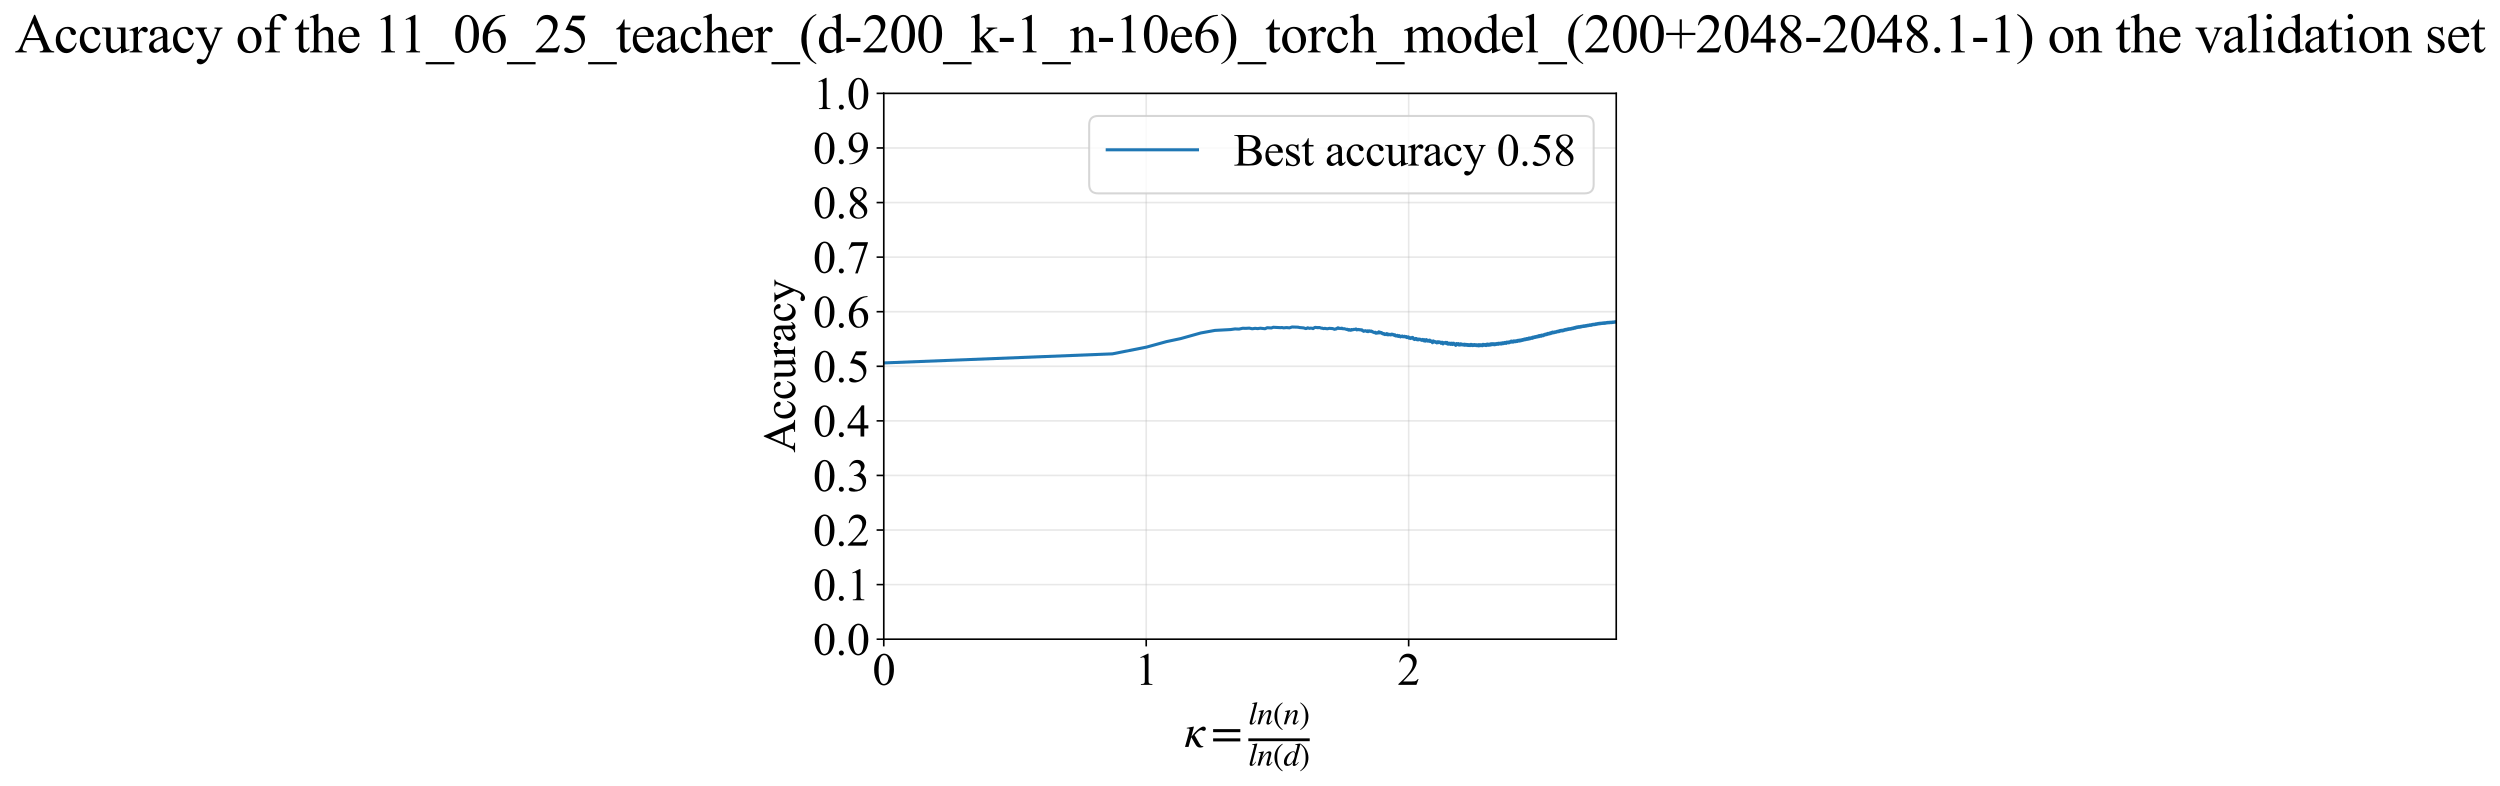 <?xml version="1.0" encoding="utf-8" standalone="no"?>
<!DOCTYPE svg PUBLIC "-//W3C//DTD SVG 1.1//EN"
  "http://www.w3.org/Graphics/SVG/1.1/DTD/svg11.dtd">
<svg xmlns:xlink="http://www.w3.org/1999/xlink" width="1218.896pt" height="383.266pt" viewBox="0 0 1218.896 383.266" xmlns="http://www.w3.org/2000/svg" version="1.1">
 <defs>
  <style type="text/css">*{stroke-linejoin: round; stroke-linecap: butt}</style>
 </defs>
 <g id="figure_1">
  <g id="patch_1">
   <path d="M 0 383.266 
L 1218.896 383.266 
L 1218.896 0 
L 0 0 
z
" style="fill: #ffffff"/>
  </g>
  <g id="axes_1">
   <g id="patch_2">
    <path d="M 430.888 311.644 
L 788.008 311.644 
L 788.008 45.532 
L 430.888 45.532 
z
" style="fill: #ffffff"/>
   </g>
   <g id="matplotlib.axis_1">
    <g id="xtick_1">
     <g id="line2d_1">
      <path d="M 430.888 311.644 
L 430.888 45.532 
" clip-path="url(#p1d3e7b3649)" style="fill: none; stroke: #b0b0b0; stroke-opacity: 0.3; stroke-width: 0.8; stroke-linecap: square"/>
     </g>
     <g id="line2d_2">
      <defs>
       <path id="m0152cb76b9" d="M 0 0 
L 0 3.5 
" style="stroke: #000000; stroke-width: 0.8"/>
      </defs>
      <g>
       <use xlink:href="#m0152cb76b9" x="430.888" y="311.644" style="stroke: #000000; stroke-width: 0.8"/>
      </g>
     </g>
     <g id="text_1">
      <!-- 0 -->
      <g transform="translate(425.388 333.92) scale(0.22 -0.22)">
       <defs>
        <path id="TimesNewRomanPSMT-30" d="M 231 2094 
Q 231 2819 450 3342 
Q 669 3866 1031 4122 
Q 1313 4325 1613 4325 
Q 2100 4325 2488 3828 
Q 2972 3213 2972 2159 
Q 2972 1422 2759 906 
Q 2547 391 2217 158 
Q 1888 -75 1581 -75 
Q 975 -75 572 641 
Q 231 1244 231 2094 
z
M 844 2016 
Q 844 1141 1059 588 
Q 1238 122 1591 122 
Q 1759 122 1940 273 
Q 2122 425 2216 781 
Q 2359 1319 2359 2297 
Q 2359 3022 2209 3506 
Q 2097 3866 1919 4016 
Q 1791 4119 1609 4119 
Q 1397 4119 1231 3928 
Q 1006 3669 925 3112 
Q 844 2556 844 2016 
z
" transform="scale(0.016)"/>
       </defs>
       <use xlink:href="#TimesNewRomanPSMT-30"/>
      </g>
     </g>
    </g>
    <g id="xtick_2">
     <g id="line2d_3">
      <path d="M 558.847 311.644 
L 558.847 45.532 
" clip-path="url(#p1d3e7b3649)" style="fill: none; stroke: #b0b0b0; stroke-opacity: 0.3; stroke-width: 0.8; stroke-linecap: square"/>
     </g>
     <g id="line2d_4">
      <g>
       <use xlink:href="#m0152cb76b9" x="558.847" y="311.644" style="stroke: #000000; stroke-width: 0.8"/>
      </g>
     </g>
     <g id="text_2">
      <!-- 1 -->
      <g transform="translate(553.347 333.92) scale(0.22 -0.22)">
       <defs>
        <path id="TimesNewRomanPSMT-31" d="M 750 3822 
L 1781 4325 
L 1884 4325 
L 1884 747 
Q 1884 391 1914 303 
Q 1944 216 2037 169 
Q 2131 122 2419 116 
L 2419 0 
L 825 0 
L 825 116 
Q 1125 122 1212 167 
Q 1300 213 1334 289 
Q 1369 366 1369 747 
L 1369 3034 
Q 1369 3497 1338 3628 
Q 1316 3728 1258 3775 
Q 1200 3822 1119 3822 
Q 1003 3822 797 3725 
L 750 3822 
z
" transform="scale(0.016)"/>
       </defs>
       <use xlink:href="#TimesNewRomanPSMT-31"/>
      </g>
     </g>
    </g>
    <g id="xtick_3">
     <g id="line2d_5">
      <path d="M 686.805 311.644 
L 686.805 45.532 
" clip-path="url(#p1d3e7b3649)" style="fill: none; stroke: #b0b0b0; stroke-opacity: 0.3; stroke-width: 0.8; stroke-linecap: square"/>
     </g>
     <g id="line2d_6">
      <g>
       <use xlink:href="#m0152cb76b9" x="686.805" y="311.644" style="stroke: #000000; stroke-width: 0.8"/>
      </g>
     </g>
     <g id="text_3">
      <!-- 2 -->
      <g transform="translate(681.305 333.92) scale(0.22 -0.22)">
       <defs>
        <path id="TimesNewRomanPSMT-32" d="M 2934 816 
L 2638 0 
L 138 0 
L 138 116 
Q 1241 1122 1691 1759 
Q 2141 2397 2141 2925 
Q 2141 3328 1894 3587 
Q 1647 3847 1303 3847 
Q 991 3847 742 3664 
Q 494 3481 375 3128 
L 259 3128 
Q 338 3706 661 4015 
Q 984 4325 1469 4325 
Q 1984 4325 2329 3994 
Q 2675 3663 2675 3213 
Q 2675 2891 2525 2569 
Q 2294 2063 1775 1497 
Q 997 647 803 472 
L 1909 472 
Q 2247 472 2383 497 
Q 2519 522 2628 598 
Q 2738 675 2819 816 
L 2934 816 
z
" transform="scale(0.016)"/>
       </defs>
       <use xlink:href="#TimesNewRomanPSMT-32"/>
      </g>
     </g>
    </g>
    <g id="text_4">
     <!-- $\kappa  = \frac{ln(n)}{ln(d)}$ -->
     <g transform="translate(577.438 364.186) scale(0.22 -0.22)">
      <defs>
       <path id="STIXGeneral-Italic-3ba" d="M 979 1440 
L 998 1446 
Q 1850 2541 2464 2790 
Q 2547 2822 2630 2822 
Q 2797 2822 2886 2736 
Q 2976 2650 2976 2522 
Q 2976 2387 2893 2307 
Q 2810 2227 2682 2227 
Q 2605 2227 2502 2288 
Q 2400 2349 2336 2349 
Q 2170 2349 1990 2205 
Q 1811 2061 1414 1645 
L 2042 544 
Q 2202 262 2310 182 
Q 2419 102 2624 102 
L 2624 0 
Q 2374 -83 2182 -83 
Q 1786 -83 1555 326 
L 960 1350 
L 576 0 
L 90 0 
L 640 1978 
Q 730 2317 730 2406 
Q 730 2560 518 2560 
L 339 2560 
L 339 2650 
Q 678 2694 1306 2822 
L 1325 2803 
L 979 1440 
z
" transform="scale(0.016)"/>
       <path id="STIXGeneral-Regular-3d" d="M 4077 2048 
L 307 2048 
L 307 2470 
L 4077 2470 
L 4077 2048 
z
M 4077 768 
L 307 768 
L 307 1190 
L 4077 1190 
L 4077 768 
z
" transform="scale(0.016)"/>
       <path id="STIXGeneral-Italic-6c" d="M 1786 4339 
L 806 595 
Q 755 410 755 320 
Q 755 205 864 205 
Q 1037 205 1293 570 
L 1453 794 
L 1542 730 
Q 1254 275 1046 102 
Q 838 -70 576 -70 
Q 262 -70 262 288 
Q 262 397 288 480 
L 1165 3834 
Q 1184 3898 1184 3955 
Q 1184 4096 870 4096 
L 755 4096 
L 755 4198 
Q 1203 4250 1747 4371 
L 1786 4339 
z
" transform="scale(0.016)"/>
       <path id="STIXGeneral-Italic-6e" d="M 2944 749 
L 3034 666 
Q 2707 218 2534 80 
Q 2362 -58 2138 -58 
Q 2010 -58 1923 28 
Q 1837 115 1837 288 
Q 1837 390 1939 768 
L 2221 1805 
Q 2310 2150 2310 2310 
Q 2310 2496 2157 2496 
Q 1971 2496 1750 2275 
Q 1530 2054 1210 1587 
Q 998 1274 899 1024 
Q 800 774 570 0 
L 90 0 
L 704 2240 
Q 717 2304 717 2349 
Q 717 2445 630 2480 
Q 544 2515 301 2522 
L 301 2624 
Q 550 2675 857 2729 
Q 1165 2784 1338 2822 
L 1363 2810 
L 934 1414 
Q 1408 2170 1753 2496 
Q 2099 2822 2413 2822 
Q 2611 2822 2720 2716 
Q 2829 2611 2829 2432 
Q 2829 2272 2765 2048 
L 2406 749 
Q 2317 429 2317 358 
Q 2317 243 2419 243 
Q 2541 243 2810 582 
Q 2854 634 2944 749 
z
" transform="scale(0.016)"/>
       <path id="STIXGeneral-Regular-28" d="M 1946 -1030 
L 1869 -1133 
Q 1126 -710 716 32 
Q 307 774 307 1613 
Q 307 3386 1888 4326 
L 1946 4224 
Q 1293 3667 1075 3126 
Q 858 2586 858 1632 
Q 858 685 1082 96 
Q 1306 -493 1946 -1030 
z
" transform="scale(0.016)"/>
       <path id="STIXGeneral-Regular-29" d="M 186 4224 
L 262 4326 
Q 992 3891 1408 3148 
Q 1824 2406 1824 1581 
Q 1824 -166 243 -1133 
L 186 -1030 
Q 845 -486 1059 54 
Q 1274 595 1274 1562 
Q 1274 2534 1059 3120 
Q 845 3706 186 4224 
z
" transform="scale(0.016)"/>
       <path id="STIXGeneral-Italic-64" d="M 3334 4371 
L 3373 4333 
L 3123 3360 
L 2739 1958 
Q 2323 429 2323 384 
Q 2323 256 2438 256 
Q 2522 256 2614 336 
Q 2707 416 2963 710 
L 3040 646 
Q 2547 -83 2099 -83 
Q 1978 -83 1907 -6 
Q 1837 70 1837 205 
Q 1837 397 1920 774 
Q 1645 307 1379 118 
Q 1114 -70 781 -70 
Q 461 -70 278 125 
Q 96 320 96 678 
Q 96 1440 713 2131 
Q 1331 2822 1965 2822 
Q 2163 2822 2256 2732 
Q 2349 2643 2381 2451 
L 2387 2451 
L 2675 3494 
Q 2765 3808 2765 3949 
Q 2765 4051 2694 4076 
Q 2624 4102 2355 4115 
L 2355 4224 
Q 2848 4269 3334 4371 
z
M 2278 2310 
Q 2278 2477 2185 2576 
Q 2093 2675 1978 2675 
Q 1677 2675 1395 2381 
Q 1075 2042 864 1571 
Q 653 1101 653 704 
Q 653 486 752 361 
Q 851 237 1024 237 
Q 1312 237 1606 550 
Q 1901 864 2089 1350 
Q 2278 1837 2278 2310 
z
" transform="scale(0.016)"/>
      </defs>
      <use xlink:href="#STIXGeneral-Italic-3ba" transform="translate(0 0.003)"/>
      <use xlink:href="#STIXGeneral-Regular-3d" transform="translate(58.84 0.003)"/>
      <use xlink:href="#STIXGeneral-Italic-6c" transform="translate(141.78 50.192) scale(0.7)"/>
      <use xlink:href="#STIXGeneral-Italic-6e" transform="translate(161.24 50.192) scale(0.7)"/>
      <use xlink:href="#STIXGeneral-Regular-28" transform="translate(196.24 50.192) scale(0.7)"/>
      <use xlink:href="#STIXGeneral-Italic-6e" transform="translate(219.55 50.192) scale(0.7)"/>
      <use xlink:href="#STIXGeneral-Regular-29" transform="translate(254.55 50.192) scale(0.7)"/>
      <use xlink:href="#STIXGeneral-Italic-6c" transform="translate(141.78 -41.258) scale(0.7)"/>
      <use xlink:href="#STIXGeneral-Italic-6e" transform="translate(161.24 -41.258) scale(0.7)"/>
      <use xlink:href="#STIXGeneral-Regular-28" transform="translate(196.24 -41.258) scale(0.7)"/>
      <use xlink:href="#STIXGeneral-Italic-64" transform="translate(219.55 -41.258) scale(0.7)"/>
      <use xlink:href="#STIXGeneral-Regular-29" transform="translate(254.55 -41.258) scale(0.7)"/>
      <path d="M 141.78 12.8 
L 141.78 19.05 
L 277.86 19.05 
L 277.86 12.8 
L 141.78 12.8 
z
"/>
     </g>
    </g>
   </g>
   <g id="matplotlib.axis_2">
    <g id="ytick_1">
     <g id="line2d_7">
      <path d="M 430.888 311.644 
L 788.008 311.644 
" clip-path="url(#p1d3e7b3649)" style="fill: none; stroke: #b0b0b0; stroke-opacity: 0.3; stroke-width: 0.8; stroke-linecap: square"/>
     </g>
     <g id="line2d_8">
      <defs>
       <path id="mddd62dfab9" d="M 0 0 
L -3.5 0 
" style="stroke: #000000; stroke-width: 0.8"/>
      </defs>
      <g>
       <use xlink:href="#mddd62dfab9" x="430.888" y="311.644" style="stroke: #000000; stroke-width: 0.8"/>
      </g>
     </g>
     <g id="text_5">
      <!-- 0.0 -->
      <g transform="translate(396.388 319.282) scale(0.22 -0.22)">
       <defs>
        <path id="TimesNewRomanPSMT-2e" d="M 800 606 
Q 947 606 1047 504 
Q 1147 403 1147 259 
Q 1147 116 1045 14 
Q 944 -88 800 -88 
Q 656 -88 554 14 
Q 453 116 453 259 
Q 453 406 554 506 
Q 656 606 800 606 
z
" transform="scale(0.016)"/>
       </defs>
       <use xlink:href="#TimesNewRomanPSMT-30"/>
       <use xlink:href="#TimesNewRomanPSMT-2e" transform="translate(50 0)"/>
       <use xlink:href="#TimesNewRomanPSMT-30" transform="translate(75 0)"/>
      </g>
     </g>
    </g>
    <g id="ytick_2">
     <g id="line2d_9">
      <path d="M 430.888 285.032 
L 788.008 285.032 
" clip-path="url(#p1d3e7b3649)" style="fill: none; stroke: #b0b0b0; stroke-opacity: 0.3; stroke-width: 0.8; stroke-linecap: square"/>
     </g>
     <g id="line2d_10">
      <g>
       <use xlink:href="#mddd62dfab9" x="430.888" y="285.032" style="stroke: #000000; stroke-width: 0.8"/>
      </g>
     </g>
     <g id="text_6">
      <!-- 0.1 -->
      <g transform="translate(396.388 292.67) scale(0.22 -0.22)">
       <use xlink:href="#TimesNewRomanPSMT-30"/>
       <use xlink:href="#TimesNewRomanPSMT-2e" transform="translate(50 0)"/>
       <use xlink:href="#TimesNewRomanPSMT-31" transform="translate(75 0)"/>
      </g>
     </g>
    </g>
    <g id="ytick_3">
     <g id="line2d_11">
      <path d="M 430.888 258.421 
L 788.008 258.421 
" clip-path="url(#p1d3e7b3649)" style="fill: none; stroke: #b0b0b0; stroke-opacity: 0.3; stroke-width: 0.8; stroke-linecap: square"/>
     </g>
     <g id="line2d_12">
      <g>
       <use xlink:href="#mddd62dfab9" x="430.888" y="258.421" style="stroke: #000000; stroke-width: 0.8"/>
      </g>
     </g>
     <g id="text_7">
      <!-- 0.2 -->
      <g transform="translate(396.388 266.059) scale(0.22 -0.22)">
       <use xlink:href="#TimesNewRomanPSMT-30"/>
       <use xlink:href="#TimesNewRomanPSMT-2e" transform="translate(50 0)"/>
       <use xlink:href="#TimesNewRomanPSMT-32" transform="translate(75 0)"/>
      </g>
     </g>
    </g>
    <g id="ytick_4">
     <g id="line2d_13">
      <path d="M 430.888 231.81 
L 788.008 231.81 
" clip-path="url(#p1d3e7b3649)" style="fill: none; stroke: #b0b0b0; stroke-opacity: 0.3; stroke-width: 0.8; stroke-linecap: square"/>
     </g>
     <g id="line2d_14">
      <g>
       <use xlink:href="#mddd62dfab9" x="430.888" y="231.81" style="stroke: #000000; stroke-width: 0.8"/>
      </g>
     </g>
     <g id="text_8">
      <!-- 0.3 -->
      <g transform="translate(396.388 239.448) scale(0.22 -0.22)">
       <defs>
        <path id="TimesNewRomanPSMT-33" d="M 325 3431 
Q 506 3859 782 4092 
Q 1059 4325 1472 4325 
Q 1981 4325 2253 3994 
Q 2459 3747 2459 3466 
Q 2459 3003 1878 2509 
Q 2269 2356 2469 2072 
Q 2669 1788 2669 1403 
Q 2669 853 2319 450 
Q 1863 -75 997 -75 
Q 569 -75 414 31 
Q 259 138 259 259 
Q 259 350 332 419 
Q 406 488 509 488 
Q 588 488 669 463 
Q 722 447 909 348 
Q 1097 250 1169 231 
Q 1284 197 1416 197 
Q 1734 197 1970 444 
Q 2206 691 2206 1028 
Q 2206 1275 2097 1509 
Q 2016 1684 1919 1775 
Q 1784 1900 1550 2001 
Q 1316 2103 1072 2103 
L 972 2103 
L 972 2197 
Q 1219 2228 1467 2375 
Q 1716 2522 1828 2728 
Q 1941 2934 1941 3181 
Q 1941 3503 1739 3701 
Q 1538 3900 1238 3900 
Q 753 3900 428 3381 
L 325 3431 
z
" transform="scale(0.016)"/>
       </defs>
       <use xlink:href="#TimesNewRomanPSMT-30"/>
       <use xlink:href="#TimesNewRomanPSMT-2e" transform="translate(50 0)"/>
       <use xlink:href="#TimesNewRomanPSMT-33" transform="translate(75 0)"/>
      </g>
     </g>
    </g>
    <g id="ytick_5">
     <g id="line2d_15">
      <path d="M 430.888 205.199 
L 788.008 205.199 
" clip-path="url(#p1d3e7b3649)" style="fill: none; stroke: #b0b0b0; stroke-opacity: 0.3; stroke-width: 0.8; stroke-linecap: square"/>
     </g>
     <g id="line2d_16">
      <g>
       <use xlink:href="#mddd62dfab9" x="430.888" y="205.199" style="stroke: #000000; stroke-width: 0.8"/>
      </g>
     </g>
     <g id="text_9">
      <!-- 0.4 -->
      <g transform="translate(396.388 212.837) scale(0.22 -0.22)">
       <defs>
        <path id="TimesNewRomanPSMT-34" d="M 2978 1563 
L 2978 1119 
L 2409 1119 
L 2409 0 
L 1894 0 
L 1894 1119 
L 100 1119 
L 100 1519 
L 2066 4325 
L 2409 4325 
L 2409 1563 
L 2978 1563 
z
M 1894 1563 
L 1894 3666 
L 406 1563 
L 1894 1563 
z
" transform="scale(0.016)"/>
       </defs>
       <use xlink:href="#TimesNewRomanPSMT-30"/>
       <use xlink:href="#TimesNewRomanPSMT-2e" transform="translate(50 0)"/>
       <use xlink:href="#TimesNewRomanPSMT-34" transform="translate(75 0)"/>
      </g>
     </g>
    </g>
    <g id="ytick_6">
     <g id="line2d_17">
      <path d="M 430.888 178.588 
L 788.008 178.588 
" clip-path="url(#p1d3e7b3649)" style="fill: none; stroke: #b0b0b0; stroke-opacity: 0.3; stroke-width: 0.8; stroke-linecap: square"/>
     </g>
     <g id="line2d_18">
      <g>
       <use xlink:href="#mddd62dfab9" x="430.888" y="178.588" style="stroke: #000000; stroke-width: 0.8"/>
      </g>
     </g>
     <g id="text_10">
      <!-- 0.5 -->
      <g transform="translate(396.388 186.226) scale(0.22 -0.22)">
       <defs>
        <path id="TimesNewRomanPSMT-35" d="M 2778 4238 
L 2534 3706 
L 1259 3706 
L 981 3138 
Q 1809 3016 2294 2522 
Q 2709 2097 2709 1522 
Q 2709 1188 2573 903 
Q 2438 619 2231 419 
Q 2025 219 1772 97 
Q 1413 -75 1034 -75 
Q 653 -75 479 54 
Q 306 184 306 341 
Q 306 428 378 495 
Q 450 563 559 563 
Q 641 563 702 538 
Q 763 513 909 409 
Q 1144 247 1384 247 
Q 1750 247 2026 523 
Q 2303 800 2303 1197 
Q 2303 1581 2056 1914 
Q 1809 2247 1375 2428 
Q 1034 2569 447 2591 
L 1259 4238 
L 2778 4238 
z
" transform="scale(0.016)"/>
       </defs>
       <use xlink:href="#TimesNewRomanPSMT-30"/>
       <use xlink:href="#TimesNewRomanPSMT-2e" transform="translate(50 0)"/>
       <use xlink:href="#TimesNewRomanPSMT-35" transform="translate(75 0)"/>
      </g>
     </g>
    </g>
    <g id="ytick_7">
     <g id="line2d_19">
      <path d="M 430.888 151.976 
L 788.008 151.976 
" clip-path="url(#p1d3e7b3649)" style="fill: none; stroke: #b0b0b0; stroke-opacity: 0.3; stroke-width: 0.8; stroke-linecap: square"/>
     </g>
     <g id="line2d_20">
      <g>
       <use xlink:href="#mddd62dfab9" x="430.888" y="151.976" style="stroke: #000000; stroke-width: 0.8"/>
      </g>
     </g>
     <g id="text_11">
      <!-- 0.6 -->
      <g transform="translate(396.388 159.614) scale(0.22 -0.22)">
       <defs>
        <path id="TimesNewRomanPSMT-36" d="M 2869 4325 
L 2869 4209 
Q 2456 4169 2195 4045 
Q 1934 3922 1679 3669 
Q 1425 3416 1258 3105 
Q 1091 2794 978 2366 
Q 1428 2675 1881 2675 
Q 2316 2675 2634 2325 
Q 2953 1975 2953 1425 
Q 2953 894 2631 456 
Q 2244 -75 1606 -75 
Q 1172 -75 869 213 
Q 275 772 275 1663 
Q 275 2231 503 2743 
Q 731 3256 1154 3653 
Q 1578 4050 1965 4187 
Q 2353 4325 2688 4325 
L 2869 4325 
z
M 925 2138 
Q 869 1716 869 1456 
Q 869 1156 980 804 
Q 1091 453 1309 247 
Q 1469 100 1697 100 
Q 1969 100 2183 356 
Q 2397 613 2397 1088 
Q 2397 1622 2184 2012 
Q 1972 2403 1581 2403 
Q 1463 2403 1327 2353 
Q 1191 2303 925 2138 
z
" transform="scale(0.016)"/>
       </defs>
       <use xlink:href="#TimesNewRomanPSMT-30"/>
       <use xlink:href="#TimesNewRomanPSMT-2e" transform="translate(50 0)"/>
       <use xlink:href="#TimesNewRomanPSMT-36" transform="translate(75 0)"/>
      </g>
     </g>
    </g>
    <g id="ytick_8">
     <g id="line2d_21">
      <path d="M 430.888 125.365 
L 788.008 125.365 
" clip-path="url(#p1d3e7b3649)" style="fill: none; stroke: #b0b0b0; stroke-opacity: 0.3; stroke-width: 0.8; stroke-linecap: square"/>
     </g>
     <g id="line2d_22">
      <g>
       <use xlink:href="#mddd62dfab9" x="430.888" y="125.365" style="stroke: #000000; stroke-width: 0.8"/>
      </g>
     </g>
     <g id="text_12">
      <!-- 0.7 -->
      <g transform="translate(396.388 133.003) scale(0.22 -0.22)">
       <defs>
        <path id="TimesNewRomanPSMT-37" d="M 644 4238 
L 2916 4238 
L 2916 4119 
L 1503 -88 
L 1153 -88 
L 2419 3728 
L 1253 3728 
Q 900 3728 750 3644 
Q 488 3500 328 3200 
L 238 3234 
L 644 4238 
z
" transform="scale(0.016)"/>
       </defs>
       <use xlink:href="#TimesNewRomanPSMT-30"/>
       <use xlink:href="#TimesNewRomanPSMT-2e" transform="translate(50 0)"/>
       <use xlink:href="#TimesNewRomanPSMT-37" transform="translate(75 0)"/>
      </g>
     </g>
    </g>
    <g id="ytick_9">
     <g id="line2d_23">
      <path d="M 430.888 98.754 
L 788.008 98.754 
" clip-path="url(#p1d3e7b3649)" style="fill: none; stroke: #b0b0b0; stroke-opacity: 0.3; stroke-width: 0.8; stroke-linecap: square"/>
     </g>
     <g id="line2d_24">
      <g>
       <use xlink:href="#mddd62dfab9" x="430.888" y="98.754" style="stroke: #000000; stroke-width: 0.8"/>
      </g>
     </g>
     <g id="text_13">
      <!-- 0.8 -->
      <g transform="translate(396.388 106.392) scale(0.22 -0.22)">
       <defs>
        <path id="TimesNewRomanPSMT-38" d="M 1228 2134 
Q 725 2547 579 2797 
Q 434 3047 434 3316 
Q 434 3728 753 4026 
Q 1072 4325 1600 4325 
Q 2113 4325 2425 4047 
Q 2738 3769 2738 3413 
Q 2738 3175 2569 2928 
Q 2400 2681 1866 2347 
Q 2416 1922 2594 1678 
Q 2831 1359 2831 1006 
Q 2831 559 2490 242 
Q 2150 -75 1597 -75 
Q 994 -75 656 303 
Q 388 606 388 966 
Q 388 1247 577 1523 
Q 766 1800 1228 2134 
z
M 1719 2469 
Q 2094 2806 2194 3001 
Q 2294 3197 2294 3444 
Q 2294 3772 2109 3958 
Q 1925 4144 1606 4144 
Q 1288 4144 1088 3959 
Q 888 3775 888 3528 
Q 888 3366 970 3203 
Q 1053 3041 1206 2894 
L 1719 2469 
z
M 1375 2016 
Q 1116 1797 991 1539 
Q 866 1281 866 981 
Q 866 578 1086 336 
Q 1306 94 1647 94 
Q 1984 94 2187 284 
Q 2391 475 2391 747 
Q 2391 972 2272 1150 
Q 2050 1481 1375 2016 
z
" transform="scale(0.016)"/>
       </defs>
       <use xlink:href="#TimesNewRomanPSMT-30"/>
       <use xlink:href="#TimesNewRomanPSMT-2e" transform="translate(50 0)"/>
       <use xlink:href="#TimesNewRomanPSMT-38" transform="translate(75 0)"/>
      </g>
     </g>
    </g>
    <g id="ytick_10">
     <g id="line2d_25">
      <path d="M 430.888 72.143 
L 788.008 72.143 
" clip-path="url(#p1d3e7b3649)" style="fill: none; stroke: #b0b0b0; stroke-opacity: 0.3; stroke-width: 0.8; stroke-linecap: square"/>
     </g>
     <g id="line2d_26">
      <g>
       <use xlink:href="#mddd62dfab9" x="430.888" y="72.143" style="stroke: #000000; stroke-width: 0.8"/>
      </g>
     </g>
     <g id="text_14">
      <!-- 0.9 -->
      <g transform="translate(396.388 79.781) scale(0.22 -0.22)">
       <defs>
        <path id="TimesNewRomanPSMT-39" d="M 338 -88 
L 338 28 
Q 744 34 1094 217 
Q 1444 400 1770 856 
Q 2097 1313 2225 1859 
Q 1734 1544 1338 1544 
Q 891 1544 572 1889 
Q 253 2234 253 2806 
Q 253 3363 572 3797 
Q 956 4325 1575 4325 
Q 2097 4325 2469 3894 
Q 2925 3359 2925 2575 
Q 2925 1869 2578 1258 
Q 2231 647 1613 244 
Q 1109 -88 516 -88 
L 338 -88 
z
M 2275 2091 
Q 2331 2497 2331 2741 
Q 2331 3044 2228 3395 
Q 2125 3747 1936 3934 
Q 1747 4122 1506 4122 
Q 1228 4122 1018 3872 
Q 809 3622 809 3128 
Q 809 2469 1088 2097 
Q 1291 1828 1588 1828 
Q 1731 1828 1928 1897 
Q 2125 1966 2275 2091 
z
" transform="scale(0.016)"/>
       </defs>
       <use xlink:href="#TimesNewRomanPSMT-30"/>
       <use xlink:href="#TimesNewRomanPSMT-2e" transform="translate(50 0)"/>
       <use xlink:href="#TimesNewRomanPSMT-39" transform="translate(75 0)"/>
      </g>
     </g>
    </g>
    <g id="ytick_11">
     <g id="line2d_27">
      <path d="M 430.888 45.532 
L 788.008 45.532 
" clip-path="url(#p1d3e7b3649)" style="fill: none; stroke: #b0b0b0; stroke-opacity: 0.3; stroke-width: 0.8; stroke-linecap: square"/>
     </g>
     <g id="line2d_28">
      <g>
       <use xlink:href="#mddd62dfab9" x="430.888" y="45.532" style="stroke: #000000; stroke-width: 0.8"/>
      </g>
     </g>
     <g id="text_15">
      <!-- 1.0 -->
      <g transform="translate(396.388 53.17) scale(0.22 -0.22)">
       <use xlink:href="#TimesNewRomanPSMT-31"/>
       <use xlink:href="#TimesNewRomanPSMT-2e" transform="translate(50 0)"/>
       <use xlink:href="#TimesNewRomanPSMT-30" transform="translate(75 0)"/>
      </g>
     </g>
    </g>
    <g id="text_16">
     <!-- Accuracy -->
     <g transform="translate(387.641 220.726) rotate(-90) scale(0.22 -0.22)">
      <defs>
       <path id="TimesNewRomanPSMT-41" d="M 2928 1419 
L 1288 1419 
L 1000 750 
Q 894 503 894 381 
Q 894 284 986 211 
Q 1078 138 1384 116 
L 1384 0 
L 50 0 
L 50 116 
Q 316 163 394 238 
Q 553 388 747 847 
L 2238 4334 
L 2347 4334 
L 3822 809 
Q 4000 384 4145 257 
Q 4291 131 4550 116 
L 4550 0 
L 2878 0 
L 2878 116 
Q 3131 128 3220 200 
Q 3309 272 3309 375 
Q 3309 513 3184 809 
L 2928 1419 
z
M 2841 1650 
L 2122 3363 
L 1384 1650 
L 2841 1650 
z
" transform="scale(0.016)"/>
       <path id="TimesNewRomanPSMT-63" d="M 2631 1088 
Q 2516 522 2178 217 
Q 1841 -88 1431 -88 
Q 944 -88 581 321 
Q 219 731 219 1428 
Q 219 2103 620 2525 
Q 1022 2947 1584 2947 
Q 2006 2947 2278 2723 
Q 2550 2500 2550 2259 
Q 2550 2141 2473 2067 
Q 2397 1994 2259 1994 
Q 2075 1994 1981 2113 
Q 1928 2178 1911 2362 
Q 1894 2547 1784 2644 
Q 1675 2738 1481 2738 
Q 1169 2738 978 2506 
Q 725 2200 725 1697 
Q 725 1184 976 792 
Q 1228 400 1656 400 
Q 1963 400 2206 609 
Q 2378 753 2541 1131 
L 2631 1088 
z
" transform="scale(0.016)"/>
       <path id="TimesNewRomanPSMT-75" d="M 2709 2863 
L 2709 1128 
Q 2709 631 2732 520 
Q 2756 409 2807 365 
Q 2859 322 2928 322 
Q 3025 322 3147 375 
L 3191 266 
L 2334 -88 
L 2194 -88 
L 2194 519 
Q 1825 119 1631 15 
Q 1438 -88 1222 -88 
Q 981 -88 804 51 
Q 628 191 559 409 
Q 491 628 491 1028 
L 491 2306 
Q 491 2509 447 2587 
Q 403 2666 317 2708 
Q 231 2750 6 2747 
L 6 2863 
L 1009 2863 
L 1009 947 
Q 1009 547 1148 422 
Q 1288 297 1484 297 
Q 1619 297 1789 381 
Q 1959 466 2194 703 
L 2194 2325 
Q 2194 2569 2105 2655 
Q 2016 2741 1734 2747 
L 1734 2863 
L 2709 2863 
z
" transform="scale(0.016)"/>
       <path id="TimesNewRomanPSMT-72" d="M 1038 2947 
L 1038 2303 
Q 1397 2947 1775 2947 
Q 1947 2947 2059 2842 
Q 2172 2738 2172 2600 
Q 2172 2478 2090 2393 
Q 2009 2309 1897 2309 
Q 1788 2309 1652 2417 
Q 1516 2525 1450 2525 
Q 1394 2525 1328 2463 
Q 1188 2334 1038 2041 
L 1038 669 
Q 1038 431 1097 309 
Q 1138 225 1241 169 
Q 1344 113 1538 113 
L 1538 0 
L 72 0 
L 72 113 
Q 291 113 397 181 
Q 475 231 506 341 
Q 522 394 522 644 
L 522 1753 
Q 522 2253 501 2348 
Q 481 2444 426 2487 
Q 372 2531 291 2531 
Q 194 2531 72 2484 
L 41 2597 
L 906 2947 
L 1038 2947 
z
" transform="scale(0.016)"/>
       <path id="TimesNewRomanPSMT-61" d="M 1822 413 
Q 1381 72 1269 19 
Q 1100 -59 909 -59 
Q 613 -59 420 144 
Q 228 347 228 678 
Q 228 888 322 1041 
Q 450 1253 767 1440 
Q 1084 1628 1822 1897 
L 1822 2009 
Q 1822 2438 1686 2597 
Q 1550 2756 1291 2756 
Q 1094 2756 978 2650 
Q 859 2544 859 2406 
L 866 2225 
Q 866 2081 792 2003 
Q 719 1925 600 1925 
Q 484 1925 411 2006 
Q 338 2088 338 2228 
Q 338 2497 613 2722 
Q 888 2947 1384 2947 
Q 1766 2947 2009 2819 
Q 2194 2722 2281 2516 
Q 2338 2381 2338 1966 
L 2338 994 
Q 2338 584 2353 492 
Q 2369 400 2405 369 
Q 2441 338 2488 338 
Q 2538 338 2575 359 
Q 2641 400 2828 588 
L 2828 413 
Q 2478 -56 2159 -56 
Q 2006 -56 1915 50 
Q 1825 156 1822 413 
z
M 1822 616 
L 1822 1706 
Q 1350 1519 1213 1441 
Q 966 1303 859 1153 
Q 753 1003 753 825 
Q 753 600 887 451 
Q 1022 303 1197 303 
Q 1434 303 1822 616 
z
" transform="scale(0.016)"/>
       <path id="TimesNewRomanPSMT-79" d="M 38 2863 
L 1372 2863 
L 1372 2747 
L 1306 2747 
Q 1166 2747 1095 2686 
Q 1025 2625 1025 2534 
Q 1025 2413 1128 2197 
L 1825 753 
L 2466 2334 
Q 2519 2463 2519 2588 
Q 2519 2644 2497 2672 
Q 2472 2706 2419 2726 
Q 2366 2747 2231 2747 
L 2231 2863 
L 3163 2863 
L 3163 2747 
Q 3047 2734 2984 2696 
Q 2922 2659 2847 2556 
Q 2819 2513 2741 2316 
L 1575 -541 
Q 1406 -956 1132 -1168 
Q 859 -1381 606 -1381 
Q 422 -1381 303 -1275 
Q 184 -1169 184 -1031 
Q 184 -900 270 -820 
Q 356 -741 506 -741 
Q 609 -741 788 -809 
Q 913 -856 944 -856 
Q 1038 -856 1148 -759 
Q 1259 -663 1372 -384 
L 1575 113 
L 547 2272 
Q 500 2369 397 2513 
Q 319 2622 269 2659 
Q 197 2709 38 2747 
L 38 2863 
z
" transform="scale(0.016)"/>
      </defs>
      <use xlink:href="#TimesNewRomanPSMT-41"/>
      <use xlink:href="#TimesNewRomanPSMT-63" transform="translate(72.217 0)"/>
      <use xlink:href="#TimesNewRomanPSMT-63" transform="translate(116.602 0)"/>
      <use xlink:href="#TimesNewRomanPSMT-75" transform="translate(160.986 0)"/>
      <use xlink:href="#TimesNewRomanPSMT-72" transform="translate(210.986 0)"/>
      <use xlink:href="#TimesNewRomanPSMT-61" transform="translate(244.287 0)"/>
      <use xlink:href="#TimesNewRomanPSMT-63" transform="translate(288.672 0)"/>
      <use xlink:href="#TimesNewRomanPSMT-79" transform="translate(333.057 0)"/>
     </g>
    </g>
   </g>
   <g id="line2d_29">
    <path d="M 430.888 176.954 
L 542.348 172.528 
L 558.968 169.239 
L 568.72 166.559 
L 575.648 165.088 
L 585.42 162.347 
L 592.358 161.091 
L 600.04 160.676 
L 602.14 160.372 
L 604.072 160.452 
L 605.86 160.053 
L 607.525 160.082 
L 609.083 159.984 
L 610.546 160.298 
L 611.926 160.082 
L 613.231 160.22 
L 614.469 160.021 
L 616.77 160.274 
L 617.843 159.779 
L 619.856 159.909 
L 620.802 159.563 
L 624.257 159.752 
L 625.049 159.686 
L 625.815 159.861 
L 627.279 159.71 
L 628.659 159.853 
L 629.964 159.43 
L 632.949 159.529 
L 633.504 159.683 
L 635.605 159.867 
L 636.591 160.191 
L 637.069 160.13 
L 637.538 159.813 
L 638.449 160.103 
L 638.892 159.986 
L 639.755 160.029 
L 640.175 160.234 
L 640.993 159.678 
L 641.392 159.608 
L 641.785 159.725 
L 642.171 159.654 
L 642.552 159.811 
L 642.926 159.68 
L 643.295 159.691 
L 644.368 160.032 
L 644.715 159.984 
L 645.058 160.17 
L 645.396 160.215 
L 646.057 160.066 
L 646.381 160.218 
L 646.701 160.197 
L 647.017 160.314 
L 648.24 160.071 
L 648.829 160.154 
L 649.686 160.175 
L 650.514 160.5 
L 650.784 160.558 
L 651.051 160.356 
L 651.576 160.367 
L 651.834 160.071 
L 652.09 160.085 
L 652.343 159.819 
L 652.593 159.933 
L 652.841 160.181 
L 653.086 160.032 
L 653.807 160.191 
L 654.042 160.008 
L 654.276 160.016 
L 654.507 160.266 
L 654.736 160.228 
L 654.962 160.306 
L 655.409 160.258 
L 656.703 160.652 
L 656.913 160.516 
L 657.12 160.782 
L 657.325 160.737 
L 657.529 160.958 
L 657.731 160.657 
L 658.328 161.037 
L 658.523 160.83 
L 658.717 161 
L 658.909 160.644 
L 659.478 160.846 
L 659.849 160.585 
L 660.033 160.689 
L 660.215 160.574 
L 660.576 160.612 
L 661.106 160.391 
L 661.281 160.479 
L 661.454 160.835 
L 661.626 160.838 
L 661.966 160.668 
L 662.301 160.62 
L 662.467 160.763 
L 662.958 160.678 
L 663.12 160.859 
L 663.755 160.777 
L 663.912 160.907 
L 664.067 160.848 
L 664.221 161.186 
L 664.678 161.272 
L 664.829 161.538 
L 664.978 161.357 
L 665.127 161.458 
L 665.275 161.293 
L 665.422 161.41 
L 665.713 161.229 
L 666.143 161.447 
L 666.284 161.378 
L 666.425 161.602 
L 666.704 161.293 
L 666.98 161.716 
L 667.117 161.455 
L 667.253 161.514 
L 667.388 161.301 
L 667.523 161.37 
L 667.79 161.322 
L 668.054 161.594 
L 668.185 161.455 
L 668.315 161.516 
L 668.573 161.402 
L 668.955 161.748 
L 669.081 161.588 
L 669.332 161.905 
L 669.825 162.046 
L 669.946 162.022 
L 670.067 162.203 
L 670.188 162.035 
L 670.427 162.12 
L 670.545 161.993 
L 670.781 162.126 
L 670.898 162.485 
L 671.014 162.437 
L 671.13 162.211 
L 671.474 162.405 
L 671.588 162.238 
L 671.814 162.381 
L 671.926 162.017 
L 672.037 162.102 
L 672.259 161.775 
L 672.478 162.301 
L 672.588 162.211 
L 672.804 162.288 
L 672.912 161.977 
L 673.019 162.232 
L 673.232 162.158 
L 673.442 162.259 
L 673.547 162.134 
L 673.652 162.506 
L 673.755 162.323 
L 673.859 162.613 
L 673.962 162.453 
L 674.166 162.772 
L 674.369 162.602 
L 674.47 162.671 
L 674.671 162.592 
L 674.869 163.009 
L 674.968 162.911 
L 675.067 163.081 
L 675.165 162.876 
L 675.262 163.14 
L 675.359 162.852 
L 675.456 162.895 
L 675.553 162.975 
L 675.649 162.815 
L 675.744 163.033 
L 675.839 162.887 
L 675.934 163.017 
L 676.123 162.639 
L 676.31 163.198 
L 676.588 162.807 
L 676.772 163.281 
L 676.954 162.956 
L 677.045 163.182 
L 677.135 163.118 
L 677.225 163.02 
L 677.315 163.132 
L 677.493 162.996 
L 677.67 163.049 
L 677.758 163.033 
L 677.845 163.299 
L 678.02 163.015 
L 678.193 163.291 
L 678.365 163.084 
L 678.45 163.086 
L 678.536 162.895 
L 678.705 162.961 
L 679.04 162.977 
L 679.206 163.281 
L 679.289 163.132 
L 679.371 163.353 
L 679.453 163.148 
L 679.698 163.387 
L 679.779 163.411 
L 679.859 163.563 
L 680.02 163.18 
L 680.179 163.454 
L 680.337 163.653 
L 680.416 163.792 
L 680.495 163.611 
L 680.729 163.81 
L 680.961 163.81 
L 681.114 163.808 
L 681.19 163.73 
L 681.266 163.48 
L 681.342 163.526 
L 681.493 163.954 
L 681.643 163.821 
L 681.718 163.97 
L 681.792 163.834 
L 681.866 164.042 
L 682.161 163.624 
L 682.307 163.965 
L 682.379 163.895 
L 682.452 163.978 
L 682.524 163.84 
L 682.668 163.965 
L 682.739 163.903 
L 682.811 164.268 
L 682.882 164.026 
L 682.953 164.055 
L 683.094 164.005 
L 683.234 164.068 
L 683.374 163.927 
L 683.444 163.983 
L 683.651 163.813 
L 683.788 164.156 
L 683.924 164.013 
L 684.06 164.127 
L 684.128 164.023 
L 684.195 164.231 
L 684.262 164.116 
L 684.793 163.935 
L 684.989 164.252 
L 685.184 164.18 
L 685.248 164.337 
L 685.377 164.17 
L 685.504 164.361 
L 685.631 164.076 
L 685.821 164.502 
L 685.884 164.449 
L 685.946 164.617 
L 686.133 164.351 
L 686.195 164.316 
L 686.38 164.513 
L 686.564 164.555 
L 686.625 164.217 
L 686.746 164.704 
L 686.807 164.659 
L 686.987 164.893 
L 687.047 164.763 
L 687.166 164.92 
L 687.403 164.633 
L 687.462 164.814 
L 687.521 164.803 
L 687.696 164.646 
L 687.812 165.053 
L 687.927 164.92 
L 687.985 164.925 
L 688.042 164.723 
L 688.1 164.835 
L 688.328 164.641 
L 688.384 164.76 
L 688.441 164.646 
L 688.553 164.484 
L 688.721 164.712 
L 688.777 164.537 
L 688.832 164.593 
L 688.888 164.587 
L 689.054 165.112 
L 689.108 164.995 
L 689.273 165.37 
L 689.381 165.372 
L 689.436 165.21 
L 689.49 165.239 
L 689.705 165.567 
L 689.758 165.516 
L 689.865 165.285 
L 689.918 165.338 
L 689.971 165.258 
L 690.129 165.058 
L 690.182 165.008 
L 690.339 165.391 
L 690.391 165.396 
L 690.598 165.053 
L 690.701 165.463 
L 690.753 165.354 
L 690.804 165.631 
L 690.855 165.593 
L 691.008 165.559 
L 691.21 165.633 
L 691.26 165.383 
L 691.31 165.484 
L 691.36 165.737 
L 691.41 165.516 
L 691.46 165.617 
L 691.51 165.495 
L 691.559 165.322 
L 691.708 165.625 
L 691.757 165.617 
L 691.806 165.481 
L 691.855 165.548 
L 691.904 165.551 
L 691.953 165.314 
L 692.002 165.46 
L 692.244 165.383 
L 692.388 165.612 
L 692.436 165.474 
L 692.484 165.524 
L 692.531 165.556 
L 692.579 165.428 
L 692.627 165.46 
L 692.721 165.753 
L 692.768 165.561 
L 692.816 165.593 
L 693.05 165.79 
L 693.096 165.782 
L 693.143 165.942 
L 693.236 165.865 
L 693.512 165.633 
L 693.648 165.724 
L 693.694 165.468 
L 693.83 165.945 
L 693.875 165.623 
L 693.92 165.974 
L 693.965 166.059 
L 694.01 165.748 
L 694.054 166.104 
L 694.099 165.963 
L 694.144 166.176 
L 694.277 166.046 
L 694.321 166.173 
L 694.497 165.742 
L 694.541 165.929 
L 694.585 165.599 
L 694.672 165.737 
L 694.716 165.772 
L 694.803 166.322 
L 694.889 166.261 
L 694.933 166.32 
L 695.105 165.867 
L 695.36 165.846 
L 695.487 165.572 
L 695.655 166.027 
L 695.697 165.963 
L 695.738 166.096 
L 695.78 166.054 
L 695.822 166.112 
L 695.905 166.282 
L 695.946 165.992 
L 696.029 166.155 
L 696.07 166.086 
L 696.152 166.341 
L 696.193 166.224 
L 696.234 166.048 
L 696.275 166.067 
L 696.356 166.301 
L 696.397 166.216 
L 696.478 166.139 
L 696.518 166.261 
L 696.559 166.338 
L 696.599 166.232 
L 696.759 165.87 
L 696.919 166.224 
L 697.038 165.811 
L 697.195 166.264 
L 697.274 166.517 
L 697.313 166.437 
L 697.352 166.296 
L 697.43 166.349 
L 697.546 166.493 
L 697.739 166.29 
L 697.777 166.381 
L 697.815 166.216 
L 698.27 166.815 
L 698.308 166.748 
L 698.383 166.65 
L 698.42 167.105 
L 698.495 166.769 
L 698.606 166.354 
L 698.643 166.4 
L 698.68 166.53 
L 698.754 166.458 
L 698.791 166.211 
L 698.864 166.373 
L 698.974 166.604 
L 699.047 166.4 
L 699.083 166.341 
L 699.192 166.753 
L 699.3 166.487 
L 699.443 166.769 
L 699.515 166.618 
L 699.55 166.743 
L 699.728 166.562 
L 699.869 166.695 
L 699.904 166.775 
L 699.939 166.57 
L 699.974 166.604 
L 700.044 166.972 
L 700.079 166.897 
L 700.114 166.698 
L 700.183 166.735 
L 700.322 166.964 
L 700.356 166.775 
L 700.391 166.99 
L 700.425 166.855 
L 700.562 167.198 
L 700.732 166.724 
L 700.8 166.873 
L 700.867 166.836 
L 701.102 166.573 
L 701.269 167.065 
L 701.434 166.892 
L 701.566 166.974 
L 701.598 166.844 
L 701.631 166.724 
L 701.729 166.764 
L 701.761 166.823 
L 701.826 166.777 
L 701.859 166.676 
L 701.891 166.9 
L 701.956 166.732 
L 702.02 166.958 
L 702.084 166.828 
L 702.212 166.841 
L 702.592 167.419 
L 702.623 167.368 
L 702.655 167.113 
L 702.717 167.336 
L 702.749 167.328 
L 702.78 167.105 
L 702.811 167.358 
L 702.873 167.161 
L 702.904 167.203 
L 702.966 166.863 
L 703.028 166.95 
L 703.151 167.123 
L 703.181 166.849 
L 703.243 166.865 
L 703.425 167.576 
L 703.486 167.429 
L 703.516 167.632 
L 703.546 167.685 
L 703.697 167.158 
L 703.757 167.312 
L 703.787 167.057 
L 703.846 167.323 
L 704.054 167.203 
L 704.084 167.27 
L 704.143 167.24 
L 704.319 167.068 
L 704.377 167.291 
L 704.436 167.187 
L 704.465 167.126 
L 704.523 167.23 
L 704.638 167.286 
L 704.725 166.924 
L 704.754 166.929 
L 705.124 167.507 
L 705.152 167.28 
L 705.18 167.531 
L 705.237 167.472 
L 705.321 167.123 
L 705.377 167.315 
L 705.405 167.371 
L 705.489 166.945 
L 705.517 167.209 
L 705.572 167.278 
L 705.655 167.656 
L 705.683 167.368 
L 705.793 167.371 
L 705.821 167.227 
L 705.876 167.528 
L 705.903 167.278 
L 706.04 167.829 
L 706.175 167.557 
L 706.256 167.507 
L 706.283 167.664 
L 706.391 167.355 
L 706.498 167.658 
L 706.525 167.645 
L 706.578 167.302 
L 706.631 167.629 
L 706.737 167.496 
L 706.684 167.656 
L 706.764 167.504 
L 706.79 167.589 
L 706.843 167.493 
L 706.869 167.448 
L 706.896 167.547 
L 706.922 167.834 
L 707 167.658 
L 707.079 167.371 
L 707.157 167.568 
L 707.209 167.637 
L 707.235 167.483 
L 707.287 167.674 
L 707.338 167.94 
L 707.364 167.634 
L 707.493 167.323 
L 707.544 167.435 
L 707.671 167.552 
L 707.697 167.507 
L 707.773 167.578 
L 707.798 167.693 
L 707.849 167.469 
L 707.874 167.336 
L 707.924 167.547 
L 707.95 167.4 
L 708.075 167.578 
L 708.175 167.978 
L 708.225 167.704 
L 708.25 167.706 
L 708.349 167.461 
L 708.374 167.669 
L 708.448 167.366 
L 708.472 167.555 
L 708.571 167.499 
L 708.644 167.834 
L 708.693 167.693 
L 708.766 167.326 
L 708.814 167.565 
L 708.839 167.709 
L 708.887 167.549 
L 708.911 167.568 
L 708.936 167.536 
L 709.032 167.749 
L 709.056 167.672 
L 709.152 167.951 
L 709.2 167.757 
L 709.224 167.621 
L 709.295 167.829 
L 709.366 168.052 
L 709.343 167.789 
L 709.414 167.986 
L 709.485 167.807 
L 709.508 168.01 
L 709.579 167.908 
L 709.743 168.411 
L 709.929 167.815 
L 710.091 168.063 
L 710.114 167.906 
L 710.16 167.874 
L 710.183 167.488 
L 710.229 168.052 
L 710.274 167.757 
L 710.366 167.943 
L 710.388 167.759 
L 710.434 168.044 
L 710.456 168.012 
L 710.502 167.887 
L 710.524 167.688 
L 710.57 167.98 
L 710.592 167.94 
L 710.727 167.858 
L 710.817 167.972 
L 710.839 167.948 
L 710.883 167.65 
L 710.95 167.797 
L 710.972 167.866 
L 710.995 167.677 
L 711.017 167.68 
L 711.039 167.509 
L 711.105 167.783 
L 711.237 168.188 
L 711.281 167.927 
L 711.325 167.972 
L 711.347 167.876 
L 711.434 168.246 
L 711.478 168.087 
L 711.499 168.116 
L 711.521 168.01 
L 711.629 167.807 
L 711.716 168.063 
L 711.737 167.821 
L 711.908 168.209 
L 712.142 167.624 
L 712.163 167.661 
L 712.227 167.869 
L 712.29 167.786 
L 712.353 167.855 
L 712.395 167.664 
L 712.457 168.028 
L 712.541 168.01 
L 712.562 168.052 
L 712.582 167.916 
L 712.603 167.999 
L 712.624 167.861 
L 712.686 168.018 
L 712.727 168.159 
L 712.768 167.89 
L 712.81 167.845 
L 712.83 167.924 
L 712.871 168.111 
L 712.953 167.935 
L 712.974 167.948 
L 713.035 167.914 
L 713.096 168.198 
L 713.218 167.845 
L 713.319 168.148 
L 713.339 168.073 
L 713.459 167.874 
L 713.499 167.863 
L 713.579 168.26 
L 713.619 168.063 
L 713.718 168.209 
L 713.659 167.97 
L 713.738 168.153 
L 713.876 167.943 
L 713.896 168.127 
L 713.994 168.023 
L 714.033 167.807 
L 714.053 168.031 
L 714.092 168.355 
L 714.15 167.94 
L 714.228 168.116 
L 714.247 167.853 
L 714.382 168.105 
L 714.402 168.041 
L 714.421 168.196 
L 714.44 168.055 
L 714.459 168.329 
L 714.555 168.196 
L 714.594 168.206 
L 714.708 167.956 
L 715.01 168.34 
L 714.765 167.911 
L 715.029 168.26 
L 715.16 167.954 
L 715.235 168.3 
L 715.29 168.281 
L 715.401 168.063 
L 715.438 167.967 
L 715.457 168.1 
L 715.475 168.097 
L 715.567 168.276 
L 715.512 167.983 
L 715.586 168.148 
L 715.677 168.18 
L 715.622 168.105 
L 715.695 168.159 
L 715.714 168.137 
L 715.732 168.238 
L 715.768 168.489 
L 715.859 168.363 
L 715.931 168.201 
L 715.95 168.321 
L 715.968 168.457 
L 716.022 168.081 
L 716.058 168.308 
L 716.165 168.012 
L 716.183 168.151 
L 716.326 168.443 
L 716.361 168.435 
L 716.397 168.097 
L 716.468 168.433 
L 716.538 168.225 
L 716.574 168.337 
L 716.591 168.324 
L 716.626 168.196 
L 716.714 168.454 
L 716.732 168.52 
L 716.766 168.228 
L 716.819 168.353 
L 716.923 167.983 
L 716.94 168.071 
L 717.01 168.01 
L 716.992 168.103 
L 717.044 168.105 
L 717.062 168.127 
L 717.079 168.02 
L 717.148 168.108 
L 717.199 167.884 
L 717.336 168.177 
L 717.353 168.039 
L 717.404 168.361 
L 717.438 168.217 
L 717.472 168.183 
L 717.489 168.419 
L 717.54 168.151 
L 717.574 168.212 
L 717.59 167.962 
L 717.675 168.26 
L 717.759 168.012 
L 717.725 168.326 
L 717.775 168.105 
L 717.876 168.523 
L 717.892 168.39 
L 717.992 168.092 
L 718.025 168.137 
L 718.075 168.417 
L 718.141 168.252 
L 718.207 168.135 
L 718.24 168.236 
L 718.256 168.348 
L 718.305 168.108 
L 718.355 168.257 
L 718.371 168.049 
L 718.469 168.204 
L 718.534 168.47 
L 718.582 168.425 
L 718.679 168.071 
L 718.712 168.262 
L 718.76 168.153 
L 718.792 168.278 
L 718.888 167.98 
L 718.984 168.398 
L 719.016 168.198 
L 719.048 168.252 
L 719.063 168.124 
L 719.111 168.159 
L 719.127 168.129 
L 719.143 168.305 
L 719.159 168.241 
L 719.222 168.371 
L 719.206 168.148 
L 719.253 168.159 
L 719.269 168.063 
L 719.316 168.188 
L 719.332 168.121 
L 719.348 168.385 
L 719.442 168.334 
L 719.457 168.353 
L 719.473 168.249 
L 719.52 168.071 
L 719.551 168.276 
L 719.644 168.505 
L 719.582 168.265 
L 719.659 168.353 
L 719.69 168.467 
L 719.783 168.063 
L 719.845 168.342 
L 719.906 168.276 
L 719.921 168.169 
L 719.983 168.467 
L 719.998 168.409 
L 720.059 168.35 
L 720.089 168.544 
L 720.12 168.222 
L 720.211 168.278 
L 720.256 168.204 
L 720.286 168.324 
L 720.301 168.387 
L 720.347 168.18 
L 720.362 168.119 
L 720.377 168.241 
L 720.407 168.236 
L 720.422 168.371 
L 720.482 168.129 
L 720.497 168.129 
L 720.542 168.143 
L 720.661 168.377 
L 720.676 168.371 
L 720.691 168.297 
L 720.75 168.52 
L 720.765 168.63 
L 720.824 168.39 
L 720.897 168.411 
L 720.942 168.039 
L 721.088 168.523 
L 721.103 168.395 
L 721.146 168.366 
L 721.161 168.603 
L 721.205 168.22 
L 721.263 168.534 
L 721.277 168.385 
L 721.306 168.571 
L 721.378 168.425 
L 721.393 168.513 
L 721.436 168.278 
L 721.45 168.31 
L 721.522 168.034 
L 721.479 168.361 
L 721.551 168.257 
L 721.565 168.398 
L 721.651 168.156 
L 721.765 168.393 
L 721.793 168.326 
L 721.807 168.191 
L 721.878 168.459 
L 721.892 168.281 
L 721.92 168.467 
L 721.991 168.358 
L 722.047 168.542 
L 722.131 168.06 
L 722.257 168.497 
L 722.27 168.433 
L 722.451 168.238 
L 722.34 168.505 
L 722.478 168.326 
L 722.588 168.494 
L 722.519 168.246 
L 722.602 168.369 
L 722.616 168.236 
L 722.698 168.51 
L 722.752 168.329 
L 722.793 168.526 
L 722.807 168.571 
L 722.834 168.334 
L 722.848 168.449 
L 722.888 168.475 
L 723.023 168.026 
L 723.104 168.153 
L 723.077 167.863 
L 723.131 167.994 
L 723.158 168.018 
L 723.198 168.217 
L 723.225 167.991 
L 723.265 168.1 
L 723.291 167.948 
L 723.345 168.206 
L 723.358 168.057 
L 723.438 168.031 
L 723.477 168.379 
L 723.517 168.06 
L 723.596 168.113 
L 723.635 168.063 
L 723.622 168.196 
L 723.662 168.159 
L 723.727 168.334 
L 723.753 168.156 
L 723.766 167.994 
L 723.858 168.108 
L 723.884 168.313 
L 723.949 167.94 
L 723.962 168.108 
L 723.975 168.129 
L 724.001 167.986 
L 724.014 168.044 
L 724.026 167.927 
L 724.065 168.212 
L 724.091 168.145 
L 724.168 168.43 
L 724.194 168.143 
L 724.232 168.007 
L 724.271 168.294 
L 724.284 168.127 
L 724.373 168.044 
L 724.411 168.286 
L 724.487 168.01 
L 724.525 168.161 
L 724.563 168.494 
L 724.589 168.073 
L 724.601 168.153 
L 724.614 167.967 
L 724.652 168.188 
L 724.715 168.105 
L 724.828 167.815 
L 724.752 168.153 
L 724.89 167.911 
L 724.965 168.35 
L 725.002 168.068 
L 725.101 168.148 
L 725.138 167.815 
L 725.249 168.159 
L 725.261 167.983 
L 725.372 168.124 
L 725.31 167.733 
L 725.384 168.119 
L 725.433 168.193 
L 725.457 168.052 
L 725.469 167.972 
L 725.506 168.185 
L 725.542 168.185 
L 725.591 168.361 
L 725.579 168.137 
L 725.627 168.204 
L 725.663 167.988 
L 725.748 168.028 
L 725.784 167.826 
L 725.808 168.071 
L 725.868 168.01 
L 725.964 168.324 
L 725.975 168.124 
L 726.094 167.948 
L 726.106 167.975 
L 726.166 168.095 
L 726.142 167.93 
L 726.213 168.049 
L 726.319 167.861 
L 726.272 168.156 
L 726.331 167.932 
L 726.378 167.757 
L 726.46 168.145 
L 726.565 167.935 
L 726.483 168.27 
L 726.588 168.018 
L 726.704 168.161 
L 726.646 167.935 
L 726.727 168.081 
L 726.946 167.592 
L 726.98 167.882 
L 727.014 168.108 
L 727.048 167.959 
L 727.151 167.624 
L 727.162 167.68 
L 727.298 168.103 
L 727.309 167.967 
L 727.4 167.77 
L 727.377 168.068 
L 727.433 167.821 
L 727.523 167.549 
L 727.467 167.89 
L 727.556 167.65 
L 727.657 168.012 
L 727.69 167.948 
L 727.779 167.664 
L 727.712 167.996 
L 727.823 167.696 
L 727.845 167.879 
L 727.944 167.866 
L 727.988 167.69 
L 728.01 167.914 
L 728.043 167.847 
L 728.054 167.9 
L 728.098 167.597 
L 728.13 167.786 
L 728.152 167.637 
L 728.228 167.876 
L 728.337 167.57 
L 728.358 167.773 
L 728.445 168.108 
L 728.466 167.831 
L 728.52 167.658 
L 728.595 168.015 
L 728.648 168.049 
L 728.734 167.642 
L 728.872 168.089 
L 728.924 167.98 
L 729.03 167.573 
L 729.051 167.645 
L 729.135 167.85 
L 729.166 167.805 
L 729.27 167.924 
L 729.218 167.682 
L 729.281 167.9 
L 729.364 167.911 
L 729.405 167.61 
L 729.498 167.549 
L 729.519 167.735 
L 729.55 167.584 
L 729.611 167.834 
L 729.622 167.64 
L 729.703 167.922 
L 729.724 167.783 
L 729.795 167.528 
L 729.775 167.791 
L 729.826 167.626 
L 729.856 167.77 
L 729.917 167.453 
L 729.927 167.539 
L 729.937 167.421 
L 729.988 167.821 
L 730.028 167.586 
L 730.048 167.727 
L 730.099 167.557 
L 730.129 167.592 
L 730.159 167.488 
L 730.199 167.682 
L 730.219 167.765 
L 730.249 167.552 
L 730.259 167.451 
L 730.309 167.778 
L 730.339 167.741 
L 730.448 167.879 
L 730.379 167.69 
L 730.458 167.845 
L 730.547 167.533 
L 730.577 167.621 
L 730.596 167.762 
L 730.665 167.435 
L 730.695 167.578 
L 730.714 167.35 
L 730.724 167.453 
L 730.734 167.331 
L 730.793 167.666 
L 730.822 167.565 
L 730.832 167.696 
L 730.9 167.376 
L 730.919 167.445 
L 730.939 167.411 
L 730.948 167.493 
L 730.958 167.653 
L 731.026 167.464 
L 731.065 167.621 
L 731.113 167.688 
L 731.19 167.392 
L 731.238 167.698 
L 731.314 167.57 
L 731.353 167.719 
L 731.362 167.483 
L 731.476 167.331 
L 731.448 167.509 
L 731.486 167.358 
L 731.533 167.283 
L 731.618 167.509 
L 731.731 167.36 
L 731.637 167.621 
L 731.741 167.469 
L 731.807 167.725 
L 731.816 167.496 
L 731.825 167.342 
L 731.909 167.61 
L 731.928 167.464 
L 731.947 167.57 
L 731.993 167.427 
L 732.04 167.735 
L 732.114 167.347 
L 732.16 167.358 
L 732.178 167.501 
L 732.215 167.453 
L 732.234 167.219 
L 732.307 167.52 
L 732.325 167.36 
L 732.353 167.259 
L 732.362 167.363 
L 732.426 167.142 
L 732.39 167.419 
L 732.481 167.198 
L 732.49 167.424 
L 732.581 167.145 
L 732.59 167.214 
L 732.653 167.403 
L 732.689 167.217 
L 732.717 167.118 
L 732.771 167.469 
L 732.78 167.608 
L 732.834 167.259 
L 732.852 167.272 
L 732.86 167.118 
L 732.941 167.432 
L 732.95 167.547 
L 733.021 167.243 
L 733.048 167.384 
L 733.066 167.203 
L 733.137 167.515 
L 733.155 167.421 
L 733.234 167.142 
L 733.181 167.477 
L 733.305 167.209 
L 733.322 167.376 
L 733.384 167.086 
L 733.401 167.15 
L 733.41 167.068 
L 733.454 167.437 
L 733.506 167.131 
L 733.541 167.267 
L 733.559 166.966 
L 733.628 167.232 
L 733.715 167.137 
L 733.68 167.318 
L 733.724 167.259 
L 733.784 167.371 
L 733.801 167.089 
L 733.836 167.291 
L 733.819 167.03 
L 733.896 167.187 
L 733.965 166.993 
L 733.939 167.203 
L 734.008 167.046 
L 734.084 167.339 
L 734.033 166.977 
L 734.127 167.225 
L 734.178 166.977 
L 734.229 167.262 
L 734.246 167.113 
L 734.305 167.443 
L 734.356 167.198 
L 734.49 166.831 
L 734.423 167.267 
L 734.499 167.02 
L 734.557 167.158 
L 734.524 166.974 
L 734.574 167.078 
L 734.632 166.892 
L 734.649 167.107 
L 734.682 167.089 
L 734.699 166.895 
L 734.724 166.921 
L 734.732 166.756 
L 734.823 167.15 
L 734.939 166.873 
L 734.98 167.06 
L 735.029 166.839 
L 735.054 167.02 
L 735.135 166.788 
L 735.168 166.977 
L 735.282 167.134 
L 735.209 166.833 
L 735.298 167.105 
L 735.403 166.847 
L 735.339 167.131 
L 735.411 166.937 
L 735.427 167.062 
L 735.5 166.948 
L 735.508 166.825 
L 735.572 167.171 
L 735.604 167.046 
L 735.692 166.706 
L 735.756 166.759 
L 735.867 167.073 
L 735.772 166.666 
L 735.891 166.972 
L 735.922 167.097 
L 735.93 166.892 
L 735.938 166.988 
L 736.001 166.69 
L 736.048 166.801 
L 736.056 166.977 
L 736.08 166.644 
L 736.15 166.804 
L 736.166 166.863 
L 736.283 166.573 
L 736.345 166.823 
L 736.399 166.676 
L 736.484 166.836 
L 736.5 166.594 
L 736.515 166.823 
L 736.546 166.804 
L 736.6 166.57 
L 736.654 166.671 
L 736.661 166.775 
L 736.723 166.53 
L 736.761 166.655 
L 736.829 166.269 
L 736.784 166.756 
L 736.867 166.554 
L 736.92 166.517 
L 736.989 166.748 
L 737.132 166.344 
L 737.049 166.825 
L 737.147 166.434 
L 737.244 166.807 
L 737.162 166.426 
L 737.282 166.604 
L 737.334 166.453 
L 737.371 166.74 
L 737.379 166.703 
L 737.386 166.82 
L 737.416 166.533 
L 737.475 166.594 
L 737.497 166.679 
L 737.593 166.474 
L 737.682 166.328 
L 737.652 166.527 
L 737.689 166.429 
L 737.696 166.53 
L 737.762 166.301 
L 737.799 166.479 
L 737.872 166.416 
L 737.879 166.333 
L 737.915 166.793 
L 737.959 166.562 
L 737.966 166.644 
L 738.046 166.426 
L 738.061 166.565 
L 738.162 166.168 
L 738.176 166.282 
L 738.212 166.538 
L 738.291 166.36 
L 738.334 166.583 
L 738.398 166.277 
L 738.519 166.554 
L 738.547 166.304 
L 738.561 166.562 
L 738.639 166.418 
L 738.66 166.565 
L 738.696 166.344 
L 738.738 166.506 
L 738.808 166.213 
L 738.766 166.535 
L 738.843 166.304 
L 738.864 166.541 
L 738.955 166.384 
L 738.983 166.623 
L 739.031 166.224 
L 739.052 166.373 
L 739.128 166.232 
L 739.163 166.285 
L 739.259 166.11 
L 739.184 166.325 
L 739.301 166.219 
L 739.438 166.453 
L 739.458 166.235 
L 739.554 166.293 
L 739.676 166.107 
L 739.594 166.352 
L 739.682 166.229 
L 739.797 166.487 
L 739.898 165.945 
L 739.925 166.139 
L 740.065 166.322 
L 739.945 166.072 
L 740.078 166.211 
L 740.171 165.968 
L 740.184 166.163 
L 740.191 166.181 
L 740.237 166.008 
L 740.264 166.075 
L 740.283 165.982 
L 740.356 166.251 
L 740.369 166.131 
L 740.461 165.947 
L 740.428 166.274 
L 740.487 166.064 
L 740.513 165.95 
L 740.533 166.112 
L 740.585 166.062 
L 740.591 166.181 
L 740.63 165.894 
L 740.689 166.062 
L 740.708 165.814 
L 740.747 166.306 
L 740.805 165.889 
L 740.863 165.976 
L 740.876 166.144 
L 740.928 165.878 
L 740.966 165.907 
L 741.024 166.176 
L 740.979 165.859 
L 741.107 166.048 
L 741.177 165.788 
L 741.208 166.112 
L 741.221 165.931 
L 741.259 165.87 
L 741.348 166.141 
L 741.43 165.889 
L 741.398 166.213 
L 741.461 165.995 
L 741.511 166.072 
L 741.505 165.891 
L 741.53 165.979 
L 741.58 165.718 
L 741.543 166.03 
L 741.649 165.795 
L 741.692 166.072 
L 741.723 165.772 
L 741.761 165.819 
L 741.816 165.734 
L 741.853 165.966 
L 741.866 165.854 
L 741.897 165.652 
L 741.964 165.761 
L 742.038 165.979 
L 741.995 165.7 
L 742.069 165.718 
L 742.075 165.705 
L 742.087 165.766 
L 742.093 165.937 
L 742.124 165.644 
L 742.197 165.798 
L 742.203 165.678 
L 742.258 165.971 
L 742.307 165.769 
L 742.379 165.785 
L 742.361 165.532 
L 742.397 165.724 
L 742.482 165.604 
L 742.428 165.945 
L 742.512 165.631 
L 742.548 165.553 
L 742.626 165.769 
L 742.739 165.535 
L 742.709 165.793 
L 742.745 165.596 
L 742.757 165.559 
L 742.775 165.782 
L 742.846 165.638 
L 742.852 165.681 
L 742.87 165.46 
L 742.947 165.567 
L 743.006 165.372 
L 742.976 165.62 
L 743.059 165.489 
L 743.159 165.617 
L 743.141 165.346 
L 743.164 165.455 
L 743.176 165.388 
L 743.182 165.572 
L 743.252 165.511 
L 743.345 165.718 
L 743.334 165.356 
L 743.363 165.505 
L 743.467 165.316 
L 743.403 165.601 
L 743.49 165.442 
L 743.519 165.615 
L 743.577 165.343 
L 743.6 165.418 
L 743.623 165.202 
L 743.651 165.5 
L 743.657 165.556 
L 743.72 165.269 
L 743.749 165.442 
L 743.823 165.356 
L 743.777 165.601 
L 743.851 165.41 
L 743.863 165.615 
L 743.874 165.335 
L 743.97 165.503 
L 744.078 165.263 
L 744.134 165.394 
L 744.14 165.516 
L 744.201 165.154 
L 744.246 165.423 
L 744.369 165.146 
L 744.386 165.316 
L 744.419 165.042 
L 744.491 165.221 
L 744.497 165.197 
L 744.508 165.41 
L 744.58 165.277 
L 744.668 165.38 
L 744.624 165.146 
L 744.69 165.335 
L 744.75 165.088 
L 744.728 165.37 
L 744.799 165.237 
L 744.816 165.444 
L 744.865 165.088 
L 744.909 165.205 
L 744.99 165.274 
L 744.963 165.034 
L 745.012 165.141 
L 745.034 165.13 
L 745.044 165.255 
L 745.066 165.205 
L 745.093 165.372 
L 745.152 164.971 
L 745.163 165.154 
L 745.169 164.96 
L 745.222 165.338 
L 745.276 165.09 
L 745.281 165.088 
L 745.287 165.149 
L 745.298 165.159 
L 745.314 164.827 
L 745.404 165.146 
L 745.527 164.861 
L 745.569 165.271 
L 745.638 165.058 
L 745.712 165.181 
L 745.759 164.766 
L 745.859 165.237 
L 745.875 164.981 
L 745.932 165.112 
L 745.911 164.939 
L 745.979 164.949 
L 746.078 164.782 
L 745.989 165.029 
L 746.083 164.968 
L 746.176 165.042 
L 746.181 164.888 
L 746.259 164.739 
L 746.228 164.971 
L 746.29 164.827 
L 746.397 165.024 
L 746.377 164.774 
L 746.403 165 
L 746.423 164.688 
L 746.515 164.931 
L 746.622 164.771 
L 746.637 164.79 
L 746.647 164.957 
L 746.698 164.683 
L 746.743 164.806 
L 746.839 164.587 
L 746.773 164.872 
L 746.874 164.654 
L 746.939 164.766 
L 746.974 164.561 
L 746.979 164.617 
L 747.054 164.963 
L 746.999 164.598 
L 747.109 164.673 
L 747.188 164.422 
L 747.124 164.755 
L 747.223 164.526 
L 747.267 164.752 
L 747.317 164.505 
L 747.336 164.633 
L 747.4 164.377 
L 747.371 164.657 
L 747.454 164.502 
L 747.567 164.763 
L 747.572 164.76 
L 747.625 164.473 
L 747.586 164.774 
L 747.693 164.566 
L 747.771 164.673 
L 747.722 164.513 
L 747.8 164.566 
L 747.809 164.422 
L 747.819 164.673 
L 747.906 164.566 
L 747.911 164.625 
L 748.002 164.425 
L 748.007 164.494 
L 748.088 164.225 
L 748.04 164.545 
L 748.121 164.404 
L 748.159 164.492 
L 748.202 164.252 
L 748.216 164.343 
L 748.269 164.545 
L 748.325 164.244 
L 748.41 164.449 
L 748.34 164.17 
L 748.443 164.34 
L 748.495 164.526 
L 748.57 164.154 
L 748.64 164.508 
L 748.682 164.239 
L 748.756 164.39 
L 748.701 164.14 
L 748.798 164.308 
L 748.812 164.082 
L 748.881 164.404 
L 748.914 164.114 
L 748.964 164.39 
L 748.997 164.092 
L 749.024 164.215 
L 749.088 164.127 
L 749.143 164.313 
L 749.221 164.364 
L 749.262 164.034 
L 749.312 164.273 
L 749.375 164.084 
L 749.461 164.308 
L 749.493 164.225 
L 749.565 163.861 
L 749.614 163.869 
L 749.703 164.231 
L 749.73 163.975 
L 749.81 164.154 
L 749.784 163.869 
L 749.855 164.103 
L 749.912 163.895 
L 749.943 164.204 
L 749.957 164.183 
L 749.97 164.199 
L 749.974 163.986 
L 750.062 163.797 
L 750.023 164.151 
L 750.084 163.957 
L 750.093 164.034 
L 750.172 163.776 
L 750.185 163.893 
L 750.19 163.768 
L 750.207 164.092 
L 750.29 164.031 
L 750.307 164.162 
L 750.368 163.744 
L 750.394 163.962 
L 750.477 163.571 
L 750.507 163.84 
L 750.554 163.629 
L 750.585 163.898 
L 750.61 163.821 
L 750.709 163.991 
L 750.683 163.669 
L 750.722 163.832 
L 750.735 163.943 
L 750.812 163.693 
L 750.82 163.818 
L 750.829 163.635 
L 750.859 163.834 
L 750.931 163.824 
L 751.028 163.927 
L 750.952 163.672 
L 751.041 163.842 
L 751.054 163.864 
L 751.092 163.64 
L 751.159 163.954 
L 751.163 163.959 
L 751.171 163.797 
L 751.213 163.531 
L 751.192 163.824 
L 751.297 163.762 
L 751.31 163.837 
L 751.335 163.592 
L 751.36 163.68 
L 751.456 163.419 
L 751.406 163.951 
L 751.468 163.597 
L 751.493 163.895 
L 751.572 163.56 
L 751.584 163.738 
L 751.683 163.366 
L 751.699 163.608 
L 751.736 163.459 
L 751.716 163.688 
L 751.79 163.608 
L 751.879 163.738 
L 751.835 163.395 
L 751.9 163.72 
L 751.949 163.475 
L 751.985 163.733 
L 752.018 163.56 
L 752.127 163.347 
L 752.042 163.715 
L 752.143 163.462 
L 752.204 163.571 
L 752.18 163.345 
L 752.256 163.557 
L 752.272 163.414 
L 752.356 163.651 
L 752.368 163.459 
L 752.472 163.693 
L 752.404 163.377 
L 752.488 163.635 
L 752.536 163.345 
L 752.603 163.44 
L 752.607 163.438 
L 752.611 163.579 
L 752.682 163.212 
L 752.714 163.39 
L 752.761 163.169 
L 752.8 163.488 
L 752.828 163.254 
L 752.835 163.118 
L 752.859 163.323 
L 752.918 163.289 
L 752.949 163.217 
L 753.031 163.411 
L 753.155 163.158 
L 753.159 163.307 
L 753.236 163.039 
L 753.267 163.214 
L 753.321 162.967 
L 753.386 163.086 
L 753.482 163.22 
L 753.443 162.887 
L 753.493 163.071 
L 753.55 163.001 
L 753.508 163.254 
L 753.588 163.084 
L 753.691 163.243 
L 753.604 162.895 
L 753.698 163.078 
L 753.77 163.22 
L 753.732 162.988 
L 753.8 163.137 
L 753.861 162.908 
L 753.913 163.044 
L 753.924 163.055 
L 753.939 162.895 
L 753.954 162.967 
L 754.025 162.82 
L 753.977 163.156 
L 754.063 162.866 
L 754.145 163.068 
L 754.137 162.778 
L 754.178 162.961 
L 754.204 163.132 
L 754.189 162.818 
L 754.293 163.023 
L 754.403 162.661 
L 754.414 162.836 
L 754.422 162.959 
L 754.488 162.599 
L 754.524 162.826 
L 754.612 162.655 
L 754.535 162.948 
L 754.623 162.826 
L 754.626 162.895 
L 754.641 162.536 
L 754.724 162.722 
L 754.753 162.605 
L 754.775 162.892 
L 754.801 162.738 
L 754.804 162.906 
L 754.898 162.626 
L 754.909 162.669 
L 754.973 162.772 
L 754.981 162.615 
L 755.016 162.674 
L 755.102 162.533 
L 755.067 162.855 
L 755.131 162.592 
L 755.167 162.874 
L 755.241 162.631 
L 755.305 162.749 
L 755.259 162.501 
L 755.333 162.56 
L 755.418 162.435 
L 755.407 162.669 
L 755.439 162.461 
L 755.457 162.666 
L 755.548 162.49 
L 755.632 162.352 
L 755.59 162.685 
L 755.653 162.485 
L 755.747 162.645 
L 755.66 162.373 
L 755.761 162.576 
L 755.848 162.349 
L 755.803 162.642 
L 755.875 162.395 
L 755.948 162.246 
L 755.9 162.554 
L 755.982 162.403 
L 756.017 162.682 
L 755.999 162.352 
L 756.089 162.456 
L 756.123 162.504 
L 756.202 162.262 
L 756.208 162.498 
L 756.29 162.2 
L 756.311 162.291 
L 756.412 162.466 
L 756.321 162.262 
L 756.436 162.248 
L 756.453 162.07 
L 756.476 162.437 
L 756.547 162.147 
L 756.611 162.357 
L 756.574 162.134 
L 756.655 162.195 
L 756.658 162.128 
L 756.728 162.405 
L 756.761 162.184 
L 756.771 162.315 
L 756.835 162.054 
L 756.871 162.168 
L 756.908 162.317 
L 756.891 162.086 
L 756.974 162.113 
L 756.98 161.9 
L 757.007 162.227 
L 757.06 162.147 
L 757.148 162.317 
L 757.168 162.081 
L 757.207 162.307 
L 757.26 162.057 
L 757.279 162.107 
L 757.312 162.238 
L 757.396 161.979 
L 757.435 162.16 
L 757.513 162.152 
L 757.539 162.232 
L 757.558 161.926 
L 757.603 162.089 
L 757.696 161.945 
L 757.623 162.152 
L 757.719 161.953 
L 757.808 162.192 
L 757.744 161.902 
L 757.837 162.123 
L 757.853 161.926 
L 757.917 162.171 
L 757.952 162.019 
L 758.059 161.91 
L 758.012 162.086 
L 758.062 162.019 
L 758.066 162.065 
L 758.11 161.796 
L 758.16 161.83 
L 758.239 162.041 
L 758.17 161.812 
L 758.279 161.921 
L 758.382 161.846 
L 758.336 162.027 
L 758.389 161.892 
L 758.432 162.03 
L 758.404 161.785 
L 758.498 161.886 
L 758.556 161.881 
L 758.572 162.027 
L 758.612 161.783 
L 758.664 161.809 
L 758.72 161.918 
L 758.76 161.705 
L 758.775 161.671 
L 758.818 161.932 
L 758.839 161.833 
L 758.843 161.937 
L 758.888 161.671 
L 758.943 161.681 
L 759.01 161.602 
L 758.961 161.868 
L 759.05 161.748 
L 759.119 161.588 
L 759.134 161.812 
L 759.149 161.761 
L 759.152 161.825 
L 759.162 161.532 
L 759.252 161.655 
L 759.291 161.548 
L 759.336 161.791 
L 759.366 161.575 
L 759.393 161.78 
L 759.467 161.516 
L 759.473 161.564 
L 759.5 161.511 
L 759.524 161.751 
L 759.574 161.602 
L 759.669 161.719 
L 759.643 161.434 
L 759.687 161.636 
L 759.775 161.442 
L 759.74 161.743 
L 759.808 161.527 
L 759.843 161.713 
L 759.863 161.463 
L 759.913 161.5 
L 759.986 161.362 
L 759.951 161.671 
L 760.018 161.482 
L 760.039 161.729 
L 760.126 161.421 
L 760.132 161.304 
L 760.19 161.665 
L 760.233 161.45 
L 760.291 161.612 
L 760.279 161.312 
L 760.345 161.5 
L 760.446 161.258 
L 760.457 161.386 
L 760.537 161.474 
L 760.511 161.274 
L 760.566 161.431 
L 760.648 161.133 
L 760.617 161.498 
L 760.679 161.218 
L 760.702 161.128 
L 760.789 161.33 
L 760.86 161.16 
L 760.798 161.434 
L 760.902 161.234 
L 760.911 161.37 
L 760.941 161.109 
L 761.014 161.314 
L 761.059 161.085 
L 761.115 161.394 
L 761.126 161.173 
L 761.165 161.373 
L 761.203 161.099 
L 761.237 161.24 
L 761.242 161.338 
L 761.284 161.04 
L 761.345 161.229 
L 761.38 161.08 
L 761.444 161.333 
L 761.457 161.162 
L 761.564 161.019 
L 761.485 161.29 
L 761.57 161.085 
L 761.578 161.277 
L 761.657 161.029 
L 761.684 161.213 
L 761.793 161.067 
L 761.771 161.282 
L 761.798 161.147 
L 761.898 161.064 
L 761.82 161.37 
L 761.903 161.133 
L 762.016 161.288 
L 761.914 161.048 
L 762.019 161.208 
L 762.067 160.963 
L 762.04 161.285 
L 762.153 161.099 
L 762.264 161.21 
L 762.24 160.947 
L 762.267 161.202 
L 762.36 160.952 
L 762.275 161.237 
L 762.389 161.027 
L 762.394 161 
L 762.402 161.133 
L 762.41 161.208 
L 762.468 160.84 
L 762.51 161.128 
L 762.57 160.859 
L 762.623 160.952 
L 762.628 161.059 
L 762.68 160.785 
L 762.724 160.891 
L 762.836 160.758 
L 762.748 161.029 
L 762.839 160.798 
L 762.859 160.758 
L 762.852 160.942 
L 762.937 160.838 
L 762.988 160.992 
L 762.945 160.683 
L 763.045 160.817 
L 763.143 160.652 
L 763.068 160.912 
L 763.158 160.755 
L 763.257 160.883 
L 763.194 160.617 
L 763.27 160.803 
L 763.303 160.638 
L 763.354 160.923 
L 763.379 160.771 
L 763.412 160.894 
L 763.445 160.683 
L 763.486 160.825 
L 763.576 160.545 
L 763.599 160.699 
L 763.694 160.665 
L 763.621 160.875 
L 763.704 160.758 
L 763.749 160.88 
L 763.797 160.625 
L 763.811 160.715 
L 763.841 160.585 
L 763.888 160.763 
L 763.923 160.689 
L 763.995 160.489 
L 763.983 160.745 
L 764.037 160.612 
L 764.081 160.691 
L 764.047 160.476 
L 764.084 160.534 
L 764.086 160.473 
L 764.135 160.731 
L 764.189 160.545 
L 764.248 160.747 
L 764.216 160.465 
L 764.302 160.606 
L 764.404 160.425 
L 764.36 160.705 
L 764.416 160.441 
L 764.513 160.588 
L 764.501 160.348 
L 764.525 160.449 
L 764.629 160.303 
L 764.545 160.577 
L 764.636 160.372 
L 764.749 160.652 
L 764.715 160.306 
L 764.754 160.561 
L 764.811 160.388 
L 764.854 160.593 
L 764.868 160.441 
L 764.909 160.606 
L 764.968 160.367 
L 764.973 160.388 
L 765.028 160.295 
L 765.006 160.521 
L 765.075 160.433 
L 765.124 160.497 
L 765.113 160.266 
L 765.176 160.324 
L 765.256 160.521 
L 765.284 160.282 
L 765.329 160.433 
L 765.368 160.247 
L 765.394 160.303 
L 765.441 160.226 
L 765.42 160.444 
L 765.499 160.356 
L 765.531 160.513 
L 765.571 160.25 
L 765.612 160.449 
L 765.695 160.215 
L 765.628 160.513 
L 765.73 160.258 
L 765.734 160.409 
L 765.817 160.178 
L 765.842 160.348 
L 765.943 160.212 
L 765.913 160.457 
L 765.956 160.22 
L 766.05 160.146 
L 766.075 160.412 
L 766.149 160.101 
L 766.217 160.207 
L 766.291 160.343 
L 766.323 160.117 
L 766.327 160.191 
L 766.41 160.063 
L 766.338 160.284 
L 766.421 160.218 
L 766.423 160.287 
L 766.493 160.053 
L 766.53 160.159 
L 766.626 160.284 
L 766.561 159.973 
L 766.646 160.25 
L 766.714 160.039 
L 766.763 160.13 
L 766.791 160.242 
L 766.829 159.933 
L 766.868 160.101 
L 766.884 159.941 
L 766.967 160.236 
L 766.978 160.125 
L 767 160.162 
L 767.076 159.922 
L 767.089 160.008 
L 767.095 160.236 
L 767.169 159.851 
L 767.195 159.962 
L 767.236 159.851 
L 767.297 160.063 
L 767.303 159.976 
L 767.34 160.149 
L 767.376 159.824 
L 767.408 159.917 
L 767.515 159.736 
L 767.456 159.978 
L 767.522 159.848 
L 767.592 159.973 
L 767.626 159.72 
L 767.63 159.797 
L 767.728 159.765 
L 767.681 159.965 
L 767.741 159.773 
L 767.794 159.914 
L 767.827 159.702 
L 767.853 159.811 
L 767.891 159.64 
L 767.939 159.912 
L 767.962 159.773 
L 768.031 159.93 
L 767.989 159.654 
L 768.073 159.821 
L 768.085 160 
L 768.119 159.678 
L 768.152 159.739 
L 768.243 159.614 
L 768.252 159.88 
L 768.26 159.792 
L 768.264 159.92 
L 768.359 159.515 
L 768.369 159.755 
L 768.378 159.811 
L 768.4 159.531 
L 768.472 159.707 
L 768.562 159.465 
L 768.532 159.765 
L 768.589 159.526 
L 768.646 159.736 
L 768.67 159.481 
L 768.699 159.558 
L 768.742 159.425 
L 768.756 159.715 
L 768.806 159.638 
L 768.863 159.688 
L 768.819 159.518 
L 768.879 159.563 
L 768.907 159.465 
L 768.952 159.694 
L 768.98 159.608 
L 769.04 159.71 
L 769.028 159.465 
L 769.088 159.553 
L 769.184 159.699 
L 769.114 159.465 
L 769.192 159.529 
L 769.266 159.356 
L 769.2 159.598 
L 769.309 159.467 
L 769.377 159.608 
L 769.404 159.318 
L 769.42 159.489 
L 769.475 159.276 
L 769.465 159.568 
L 769.534 159.449 
L 769.591 159.592 
L 769.548 159.326 
L 769.63 159.356 
L 769.695 159.526 
L 769.746 159.284 
L 769.833 159.56 
L 769.858 159.401 
L 769.916 159.518 
L 769.895 159.273 
L 769.965 159.388 
L 770.036 159.246 
L 770.065 159.491 
L 770.067 159.481 
L 770.07 159.576 
L 770.136 159.289 
L 770.176 159.505 
L 770.273 159.228 
L 770.216 159.513 
L 770.287 159.473 
L 770.321 159.239 
L 770.402 159.318 
L 770.452 159.497 
L 770.474 159.244 
L 770.512 159.265 
L 770.516 159.193 
L 770.527 159.409 
L 770.621 159.292 
L 770.657 159.201 
L 770.698 159.465 
L 770.73 159.308 
L 770.758 159.356 
L 770.76 159.425 
L 770.782 159.207 
L 770.864 159.225 
L 770.905 159.068 
L 770.881 159.334 
L 770.972 159.185 
L 770.998 159.342 
L 770.992 159.167 
L 771.083 159.223 
L 771.097 159.318 
L 771.121 159.34 
L 771.158 159.143 
L 771.195 159.204 
L 771.29 159.06 
L 771.264 159.292 
L 771.304 159.22 
L 771.439 159.063 
L 771.341 159.278 
L 771.463 159.145 
L 771.47 159.249 
L 771.546 158.988 
L 771.571 159.066 
L 771.62 159.191 
L 771.674 158.999 
L 771.687 159.14 
L 771.755 158.967 
L 771.789 159.188 
L 771.799 159.076 
L 771.889 159.204 
L 771.905 158.991 
L 771.972 159.188 
L 771.953 158.951 
L 772.033 159.018 
L 772.087 158.855 
L 772.13 159.18 
L 772.142 159.039 
L 772.218 158.924 
L 772.214 159.132 
L 772.248 159.028 
L 772.251 159.153 
L 772.264 158.914 
L 772.358 159.089 
L 772.433 158.906 
L 772.37 159.151 
L 772.47 158.996 
L 772.518 159.135 
L 772.503 158.879 
L 772.579 159.028 
L 772.679 158.858 
L 772.634 159.119 
L 772.691 158.94 
L 772.801 159.089 
L 772.748 158.847 
L 772.807 159.023 
L 772.901 158.762 
L 772.957 158.863 
L 773.066 159.042 
L 773.012 158.802 
L 773.069 158.98 
L 773.176 158.749 
L 773.12 159.023 
L 773.183 158.877 
L 773.206 158.767 
L 773.233 158.983 
L 773.285 158.901 
L 773.287 158.962 
L 773.336 158.698 
L 773.391 158.767 
L 773.433 158.693 
L 773.42 158.954 
L 773.495 158.786 
L 773.548 158.98 
L 773.576 158.685 
L 773.606 158.834 
L 773.681 158.714 
L 773.631 158.922 
L 773.717 158.773 
L 773.795 158.887 
L 773.749 158.653 
L 773.823 158.722 
L 773.857 158.616 
L 773.897 158.834 
L 773.933 158.704 
L 773.975 158.818 
L 773.959 158.592 
L 774.042 158.616 
L 774.08 158.81 
L 774.049 158.581 
L 774.154 158.693 
L 774.255 158.539 
L 774.185 158.778 
L 774.277 158.616 
L 774.319 158.805 
L 774.284 158.579 
L 774.395 158.72 
L 774.412 158.778 
L 774.448 158.579 
L 774.489 158.666 
L 774.491 158.592 
L 774.585 158.775 
L 774.599 158.653 
L 774.631 158.744 
L 774.696 158.501 
L 774.708 158.597 
L 774.747 158.698 
L 774.774 158.507 
L 774.812 158.565 
L 774.922 158.485 
L 774.832 158.701 
L 774.924 158.517 
L 775.015 158.65 
L 775.007 158.451 
L 775.034 158.512 
L 775.063 158.602 
L 775.051 158.374 
L 775.144 158.576 
L 775.196 158.605 
L 775.258 158.4 
L 775.264 158.605 
L 775.36 158.376 
L 775.369 158.437 
L 775.371 158.414 
L 775.448 158.6 
L 775.478 158.461 
L 775.526 158.605 
L 775.561 158.355 
L 775.587 158.464 
L 775.601 158.371 
L 775.621 158.669 
L 775.699 158.424 
L 775.737 158.571 
L 775.803 158.368 
L 775.811 158.451 
L 775.905 158.379 
L 775.824 158.6 
L 775.923 158.416 
L 775.977 158.501 
L 775.945 158.288 
L 776.032 158.4 
L 776.059 158.31 
L 776.119 158.515 
L 776.145 158.368 
L 776.149 158.477 
L 776.248 158.262 
L 776.251 158.32 
L 776.315 158.163 
L 776.274 158.451 
L 776.363 158.235 
L 776.437 158.392 
L 776.414 158.193 
L 776.473 158.302 
L 776.514 158.147 
L 776.58 158.395 
L 776.583 158.294 
L 776.627 158.374 
L 776.659 158.182 
L 776.683 158.235 
L 776.729 158.118 
L 776.761 158.339 
L 776.793 158.251 
L 776.867 158.201 
L 776.896 158.092 
L 776.879 158.318 
L 776.979 158.131 
L 777.065 158.312 
L 777.026 158.086 
L 777.09 158.163 
L 777.11 158.092 
L 777.136 158.283 
L 777.201 158.134 
L 777.298 158.102 
L 777.314 158.283 
L 777.363 158.049 
L 777.384 158.315 
L 777.428 158.158 
L 777.506 158.233 
L 777.448 158.076 
L 777.538 158.179 
L 777.648 158.03 
L 777.607 158.257 
L 777.652 158.081 
L 777.704 158.238 
L 777.658 158.02 
L 777.763 158.097 
L 777.848 158.036 
L 777.797 158.249 
L 777.873 158.11 
L 777.977 158.193 
L 777.928 157.985 
L 777.98 158.094 
L 778.089 157.871 
L 777.993 158.19 
L 778.093 158.02 
L 778.188 158.129 
L 778.178 157.9 
L 778.204 158.094 
L 778.292 157.889 
L 778.315 158.081 
L 778.421 158.137 
L 778.391 157.876 
L 778.425 158.086 
L 778.516 157.841 
L 778.538 157.94 
L 778.556 158.068 
L 778.627 157.839 
L 778.649 157.988 
L 778.711 157.852 
L 778.749 158.046 
L 778.76 157.943 
L 778.786 158.006 
L 778.768 157.799 
L 778.867 157.905 
L 778.909 157.783 
L 778.889 157.985 
L 778.976 157.945 
L 779.036 157.751 
L 779 157.998 
L 779.093 157.828 
L 779.189 157.935 
L 779.131 157.692 
L 779.2 157.708 
L 779.336 157.94 
L 779.203 157.706 
L 779.357 157.868 
L 779.381 157.658 
L 779.436 157.887 
L 779.468 157.863 
L 779.52 157.687 
L 779.485 157.879 
L 779.58 157.764 
L 779.634 157.921 
L 779.69 157.674 
L 779.741 157.903 
L 779.721 157.666 
L 779.803 157.825 
L 779.915 157.61 
L 779.847 157.873 
L 779.924 157.679 
L 779.972 157.828 
L 779.995 157.629 
L 780.034 157.722 
L 780.121 157.567 
L 780.084 157.775 
L 780.145 157.647 
L 780.15 157.796 
L 780.166 157.597 
L 780.256 157.695 
L 780.262 157.57 
L 780.34 157.833 
L 780.367 157.621 
L 780.378 157.783 
L 780.47 157.575 
L 780.477 157.7 
L 780.513 157.573 
L 780.508 157.719 
L 780.589 157.602 
L 780.684 157.559 
L 780.648 157.775 
L 780.695 157.626 
L 780.72 157.754 
L 780.778 157.578 
L 780.809 157.732 
L 780.861 157.53 
L 780.921 157.594 
L 780.927 157.724 
L 781.008 157.551 
L 781.031 157.597 
L 781.065 157.732 
L 781.115 157.503 
L 781.134 157.559 
L 781.142 157.498 
L 781.198 157.727 
L 781.24 157.621 
L 781.305 157.695 
L 781.322 157.514 
L 781.344 157.567 
L 781.379 157.466 
L 781.451 157.655 
L 781.478 157.461 
L 781.512 157.644 
L 781.527 157.445 
L 781.597 157.679 
L 781.623 157.549 
L 781.67 157.424 
L 781.708 157.671 
L 781.732 157.535 
L 781.749 157.634 
L 781.791 157.413 
L 781.842 157.514 
L 781.881 157.402 
L 781.919 157.605 
L 781.953 157.495 
L 781.996 157.461 
L 781.975 157.583 
L 782.029 157.559 
L 782.061 157.682 
L 782.07 157.458 
L 782.141 157.605 
L 782.142 157.623 
L 782.154 157.408 
L 782.24 157.432 
L 782.347 157.349 
L 782.259 157.57 
L 782.35 157.376 
L 782.432 157.615 
L 782.463 157.562 
L 782.552 157.424 
L 782.503 157.65 
L 782.574 157.485 
L 782.686 157.4 
L 782.776 157.573 
L 782.798 157.344 
L 782.901 157.53 
L 782.911 157.506 
L 783.011 157.32 
L 782.976 157.517 
L 783.022 157.498 
L 783.05 157.53 
L 783.141 157.325 
L 783.191 157.458 
L 783.217 157.283 
L 783.252 157.346 
L 783.328 157.299 
L 783.27 157.479 
L 783.363 157.33 
L 783.381 157.477 
L 783.367 157.253 
L 783.473 157.328 
L 783.501 157.267 
L 783.57 157.445 
L 783.582 157.315 
L 783.685 157.416 
L 783.637 157.221 
L 783.693 157.315 
L 783.771 157.237 
L 783.739 157.44 
L 783.804 157.24 
L 783.89 157.416 
L 783.817 157.176 
L 783.916 157.322 
L 784.002 157.245 
L 783.952 157.418 
L 784.024 157.309 
L 784.055 157.37 
L 784.091 157.181 
L 784.135 157.362 
L 784.167 157.2 
L 784.212 157.384 
L 784.246 157.309 
L 784.278 157.384 
L 784.286 157.232 
L 784.351 157.267 
L 784.401 157.179 
L 784.362 157.376 
L 784.464 157.221 
L 784.467 157.338 
L 784.514 157.139 
L 784.575 157.28 
L 784.662 157.173 
L 784.676 157.384 
L 784.685 157.291 
L 784.758 157.165 
L 784.743 157.338 
L 784.799 157.192 
L 784.894 157.333 
L 784.818 157.16 
L 784.912 157.275 
L 785.011 157.088 
L 784.973 157.309 
L 785.023 157.227 
L 785.111 157.118 
L 785.126 157.291 
L 785.134 157.187 
L 785.196 157.304 
L 785.218 157.123 
L 785.245 157.205 
L 785.332 157.12 
L 785.251 157.299 
L 785.355 157.203 
L 785.413 157.285 
L 785.443 157.102 
L 785.465 157.227 
L 785.536 157.104 
L 785.498 157.315 
L 785.577 157.203 
L 785.677 157.128 
L 785.59 157.283 
L 785.685 157.195 
L 785.771 157.288 
L 785.786 157.134 
L 785.795 157.221 
L 785.825 157.102 
L 785.856 157.275 
L 785.908 157.189 
L 786.017 157.022 
L 785.915 157.237 
L 786.035 157.16 
L 786.102 157.269 
L 786.09 157.035 
L 786.141 157.152 
L 786.156 157.043 
L 786.221 157.251 
L 786.253 157.059 
L 786.275 157.2 
L 786.329 157.006 
L 786.365 157.115 
L 786.444 157.038 
L 786.412 157.224 
L 786.479 157.064 
L 786.514 157.197 
L 786.583 157.016 
L 786.59 157.08 
L 786.701 157.008 
L 786.613 157.187 
L 786.702 157.056 
L 786.766 156.99 
L 786.721 157.15 
L 786.807 157.08 
L 786.876 157.16 
L 786.856 156.982 
L 786.914 157.003 
L 786.96 156.966 
L 786.986 157.139 
L 787.022 157.046 
L 787.045 157.107 
L 787.025 156.982 
L 787.12 157.016 
L 787.215 156.926 
L 787.228 157.094 
L 787.23 157.011 
L 787.305 157.115 
L 787.333 156.897 
L 787.341 157.046 
L 787.42 156.87 
L 787.405 157.072 
L 787.452 156.987 
L 787.55 157.08 
L 787.462 156.926 
L 787.56 157.024 
L 787.572 156.862 
L 787.645 157.062 
L 787.671 156.95 
L 787.718 157.04 
L 787.727 156.875 
L 787.781 156.947 
L 787.786 156.857 
L 787.855 157.064 
L 787.891 156.974 
L 787.958 157.091 
L 787.948 156.891 
L 787.987 156.934 
L 787.988 156.875 
L 788.002 157 
L 788.008 156.979 
" clip-path="url(#p1d3e7b3649)" style="fill: none; stroke: #1f77b4; stroke-width: 1.5; stroke-linecap: square"/>
   </g>
   <g id="patch_3">
    <path d="M 430.888 311.644 
L 430.888 45.532 
" style="fill: none; stroke: #000000; stroke-width: 0.8; stroke-linejoin: miter; stroke-linecap: square"/>
   </g>
   <g id="patch_4">
    <path d="M 788.008 311.644 
L 788.008 45.532 
" style="fill: none; stroke: #000000; stroke-width: 0.8; stroke-linejoin: miter; stroke-linecap: square"/>
   </g>
   <g id="patch_5">
    <path d="M 430.888 311.644 
L 788.008 311.644 
" style="fill: none; stroke: #000000; stroke-width: 0.8; stroke-linejoin: miter; stroke-linecap: square"/>
   </g>
   <g id="patch_6">
    <path d="M 430.888 45.532 
L 788.008 45.532 
" style="fill: none; stroke: #000000; stroke-width: 0.8; stroke-linejoin: miter; stroke-linecap: square"/>
   </g>
   <g id="text_17">
    <!-- Accuracy of the 11_06_25_teacher_(d-200_k-1_n-10e6)_torch_model_(200+2048-2048.1-1) on the validation set -->
    <g transform="translate(7.2 25.532) scale(0.264 -0.264)">
     <defs>
      <path id="TimesNewRomanPSMT-20" transform="scale(0.016)"/>
      <path id="TimesNewRomanPSMT-6f" d="M 1600 2947 
Q 2250 2947 2644 2453 
Q 2978 2031 2978 1484 
Q 2978 1100 2793 706 
Q 2609 313 2286 112 
Q 1963 -88 1566 -88 
Q 919 -88 538 428 
Q 216 863 216 1403 
Q 216 1797 411 2186 
Q 606 2575 925 2761 
Q 1244 2947 1600 2947 
z
M 1503 2744 
Q 1338 2744 1170 2645 
Q 1003 2547 900 2300 
Q 797 2053 797 1666 
Q 797 1041 1045 587 
Q 1294 134 1700 134 
Q 2003 134 2200 384 
Q 2397 634 2397 1244 
Q 2397 2006 2069 2444 
Q 1847 2744 1503 2744 
z
" transform="scale(0.016)"/>
      <path id="TimesNewRomanPSMT-66" d="M 1319 2638 
L 1319 756 
Q 1319 356 1406 250 
Q 1522 113 1716 113 
L 1975 113 
L 1975 0 
L 266 0 
L 266 113 
L 394 113 
Q 519 113 622 175 
Q 725 238 764 344 
Q 803 450 803 756 
L 803 2638 
L 247 2638 
L 247 2863 
L 803 2863 
L 803 3050 
Q 803 3478 940 3775 
Q 1078 4072 1361 4255 
Q 1644 4438 1997 4438 
Q 2325 4438 2600 4225 
Q 2781 4084 2781 3909 
Q 2781 3816 2700 3733 
Q 2619 3650 2525 3650 
Q 2453 3650 2373 3701 
Q 2294 3753 2178 3923 
Q 2063 4094 1966 4153 
Q 1869 4213 1750 4213 
Q 1606 4213 1506 4136 
Q 1406 4059 1362 3898 
Q 1319 3738 1319 3069 
L 1319 2863 
L 2056 2863 
L 2056 2638 
L 1319 2638 
z
" transform="scale(0.016)"/>
      <path id="TimesNewRomanPSMT-74" d="M 1031 3803 
L 1031 2863 
L 1700 2863 
L 1700 2644 
L 1031 2644 
L 1031 788 
Q 1031 509 1111 412 
Q 1191 316 1316 316 
Q 1419 316 1516 380 
Q 1613 444 1666 569 
L 1788 569 
Q 1678 263 1478 108 
Q 1278 -47 1066 -47 
Q 922 -47 784 33 
Q 647 113 581 261 
Q 516 409 516 719 
L 516 2644 
L 63 2644 
L 63 2747 
Q 234 2816 414 2980 
Q 594 3144 734 3369 
Q 806 3488 934 3803 
L 1031 3803 
z
" transform="scale(0.016)"/>
      <path id="TimesNewRomanPSMT-68" d="M 1041 4444 
L 1041 2350 
Q 1388 2731 1591 2839 
Q 1794 2947 1997 2947 
Q 2241 2947 2416 2812 
Q 2591 2678 2675 2391 
Q 2734 2191 2734 1659 
L 2734 647 
Q 2734 375 2778 275 
Q 2809 200 2884 156 
Q 2959 113 3159 113 
L 3159 0 
L 1753 0 
L 1753 113 
L 1819 113 
Q 2019 113 2097 173 
Q 2175 234 2206 353 
Q 2216 403 2216 647 
L 2216 1659 
Q 2216 2128 2167 2275 
Q 2119 2422 2012 2495 
Q 1906 2569 1756 2569 
Q 1603 2569 1437 2487 
Q 1272 2406 1041 2159 
L 1041 647 
Q 1041 353 1073 281 
Q 1106 209 1195 161 
Q 1284 113 1503 113 
L 1503 0 
L 84 0 
L 84 113 
Q 275 113 384 172 
Q 447 203 484 290 
Q 522 378 522 647 
L 522 3238 
Q 522 3728 498 3840 
Q 475 3953 426 3993 
Q 378 4034 297 4034 
Q 231 4034 84 3984 
L 41 4094 
L 897 4444 
L 1041 4444 
z
" transform="scale(0.016)"/>
      <path id="TimesNewRomanPSMT-65" d="M 681 1784 
Q 678 1147 991 784 
Q 1303 422 1725 422 
Q 2006 422 2214 576 
Q 2422 731 2563 1106 
L 2659 1044 
Q 2594 616 2278 264 
Q 1963 -88 1488 -88 
Q 972 -88 605 314 
Q 238 716 238 1394 
Q 238 2128 614 2539 
Q 991 2950 1559 2950 
Q 2041 2950 2350 2633 
Q 2659 2316 2659 1784 
L 681 1784 
z
M 681 1966 
L 2006 1966 
Q 1991 2241 1941 2353 
Q 1863 2528 1708 2628 
Q 1553 2728 1384 2728 
Q 1125 2728 920 2526 
Q 716 2325 681 1966 
z
" transform="scale(0.016)"/>
      <path id="TimesNewRomanPSMT-5f" d="M 3256 -1381 
L -53 -1381 
L -53 -1119 
L 3256 -1119 
L 3256 -1381 
z
" transform="scale(0.016)"/>
      <path id="TimesNewRomanPSMT-28" d="M 1988 -1253 
L 1988 -1369 
Q 1516 -1131 1200 -813 
Q 750 -359 506 256 
Q 263 872 263 1534 
Q 263 2503 741 3301 
Q 1219 4100 1988 4444 
L 1988 4313 
Q 1603 4100 1356 3731 
Q 1109 3363 987 2797 
Q 866 2231 866 1616 
Q 866 947 969 400 
Q 1050 -31 1165 -292 
Q 1281 -553 1476 -793 
Q 1672 -1034 1988 -1253 
z
" transform="scale(0.016)"/>
      <path id="TimesNewRomanPSMT-64" d="M 2222 322 
Q 2013 103 1813 7 
Q 1613 -88 1381 -88 
Q 913 -88 563 304 
Q 213 697 213 1313 
Q 213 1928 600 2439 
Q 988 2950 1597 2950 
Q 1975 2950 2222 2709 
L 2222 3238 
Q 2222 3728 2198 3840 
Q 2175 3953 2125 3993 
Q 2075 4034 2000 4034 
Q 1919 4034 1784 3984 
L 1744 4094 
L 2597 4444 
L 2738 4444 
L 2738 1134 
Q 2738 631 2761 520 
Q 2784 409 2836 365 
Q 2888 322 2956 322 
Q 3041 322 3181 375 
L 3216 266 
L 2366 -88 
L 2222 -88 
L 2222 322 
z
M 2222 541 
L 2222 2016 
Q 2203 2228 2109 2403 
Q 2016 2578 1861 2667 
Q 1706 2756 1559 2756 
Q 1284 2756 1069 2509 
Q 784 2184 784 1559 
Q 784 928 1059 592 
Q 1334 256 1672 256 
Q 1956 256 2222 541 
z
" transform="scale(0.016)"/>
      <path id="TimesNewRomanPSMT-2d" d="M 259 1672 
L 1875 1672 
L 1875 1200 
L 259 1200 
L 259 1672 
z
" transform="scale(0.016)"/>
      <path id="TimesNewRomanPSMT-6b" d="M 1047 4444 
L 1047 1594 
L 1775 2259 
Q 2006 2472 2044 2528 
Q 2069 2566 2069 2603 
Q 2069 2666 2017 2711 
Q 1966 2756 1847 2763 
L 1847 2863 
L 3091 2863 
L 3091 2763 
Q 2834 2756 2664 2684 
Q 2494 2613 2291 2428 
L 1556 1750 
L 2291 822 
Q 2597 438 2703 334 
Q 2853 188 2966 144 
Q 3044 113 3238 113 
L 3238 0 
L 1847 0 
L 1847 113 
Q 1966 116 2008 148 
Q 2050 181 2050 241 
Q 2050 313 1925 472 
L 1047 1594 
L 1047 644 
Q 1047 366 1086 278 
Q 1125 191 1197 153 
Q 1269 116 1509 113 
L 1509 0 
L 53 0 
L 53 113 
Q 272 113 381 166 
Q 447 200 481 272 
Q 528 375 528 628 
L 528 3234 
Q 528 3731 506 3842 
Q 484 3953 434 3995 
Q 384 4038 303 4038 
Q 238 4038 106 3984 
L 53 4094 
L 903 4444 
L 1047 4444 
z
" transform="scale(0.016)"/>
      <path id="TimesNewRomanPSMT-6e" d="M 1034 2341 
Q 1538 2947 1994 2947 
Q 2228 2947 2397 2830 
Q 2566 2713 2666 2444 
Q 2734 2256 2734 1869 
L 2734 647 
Q 2734 375 2778 278 
Q 2813 200 2889 156 
Q 2966 113 3172 113 
L 3172 0 
L 1756 0 
L 1756 113 
L 1816 113 
Q 2016 113 2095 173 
Q 2175 234 2206 353 
Q 2219 400 2219 647 
L 2219 1819 
Q 2219 2209 2117 2386 
Q 2016 2563 1775 2563 
Q 1403 2563 1034 2156 
L 1034 647 
Q 1034 356 1069 288 
Q 1113 197 1189 155 
Q 1266 113 1500 113 
L 1500 0 
L 84 0 
L 84 113 
L 147 113 
Q 366 113 442 223 
Q 519 334 519 647 
L 519 1709 
Q 519 2225 495 2337 
Q 472 2450 423 2490 
Q 375 2531 294 2531 
Q 206 2531 84 2484 
L 38 2597 
L 900 2947 
L 1034 2947 
L 1034 2341 
z
" transform="scale(0.016)"/>
      <path id="TimesNewRomanPSMT-29" d="M 144 4313 
L 144 4444 
Q 619 4209 934 3891 
Q 1381 3434 1625 2820 
Q 1869 2206 1869 1541 
Q 1869 572 1392 -226 
Q 916 -1025 144 -1369 
L 144 -1253 
Q 528 -1038 776 -670 
Q 1025 -303 1145 264 
Q 1266 831 1266 1447 
Q 1266 2113 1163 2663 
Q 1084 3094 967 3353 
Q 850 3613 656 3853 
Q 463 4094 144 4313 
z
" transform="scale(0.016)"/>
      <path id="TimesNewRomanPSMT-6d" d="M 1050 2338 
Q 1363 2650 1419 2697 
Q 1559 2816 1721 2881 
Q 1884 2947 2044 2947 
Q 2313 2947 2506 2790 
Q 2700 2634 2766 2338 
Q 3088 2713 3309 2830 
Q 3531 2947 3766 2947 
Q 3994 2947 4170 2830 
Q 4347 2713 4450 2447 
Q 4519 2266 4519 1878 
L 4519 647 
Q 4519 378 4559 278 
Q 4591 209 4675 161 
Q 4759 113 4950 113 
L 4950 0 
L 3538 0 
L 3538 113 
L 3597 113 
Q 3781 113 3884 184 
Q 3956 234 3988 344 
Q 4000 397 4000 647 
L 4000 1878 
Q 4000 2228 3916 2372 
Q 3794 2572 3525 2572 
Q 3359 2572 3192 2489 
Q 3025 2406 2788 2181 
L 2781 2147 
L 2788 2013 
L 2788 647 
Q 2788 353 2820 281 
Q 2853 209 2943 161 
Q 3034 113 3253 113 
L 3253 0 
L 1806 0 
L 1806 113 
Q 2044 113 2133 169 
Q 2222 225 2256 338 
Q 2272 391 2272 647 
L 2272 1878 
Q 2272 2228 2169 2381 
Q 2031 2581 1784 2581 
Q 1616 2581 1450 2491 
Q 1191 2353 1050 2181 
L 1050 647 
Q 1050 366 1089 281 
Q 1128 197 1204 155 
Q 1281 113 1516 113 
L 1516 0 
L 100 0 
L 100 113 
Q 297 113 375 155 
Q 453 197 493 289 
Q 534 381 534 647 
L 534 1741 
Q 534 2213 506 2350 
Q 484 2453 437 2492 
Q 391 2531 309 2531 
Q 222 2531 100 2484 
L 53 2597 
L 916 2947 
L 1050 2947 
L 1050 2338 
z
" transform="scale(0.016)"/>
      <path id="TimesNewRomanPSMT-6c" d="M 1184 4444 
L 1184 647 
Q 1184 378 1223 290 
Q 1263 203 1344 158 
Q 1425 113 1647 113 
L 1647 0 
L 244 0 
L 244 113 
Q 441 113 512 153 
Q 584 194 625 287 
Q 666 381 666 647 
L 666 3247 
Q 666 3731 644 3842 
Q 622 3953 573 3993 
Q 525 4034 450 4034 
Q 369 4034 244 3984 
L 191 4094 
L 1044 4444 
L 1184 4444 
z
" transform="scale(0.016)"/>
      <path id="TimesNewRomanPSMT-2b" d="M 1672 441 
L 1672 2000 
L 116 2000 
L 116 2256 
L 1672 2256 
L 1672 3809 
L 1922 3809 
L 1922 2256 
L 3484 2256 
L 3484 2000 
L 1922 2000 
L 1922 441 
L 1672 441 
z
" transform="scale(0.016)"/>
      <path id="TimesNewRomanPSMT-76" d="M 53 2863 
L 1400 2863 
L 1400 2747 
L 1313 2747 
Q 1191 2747 1127 2687 
Q 1063 2628 1063 2528 
Q 1063 2419 1128 2269 
L 1794 688 
L 2463 2328 
Q 2534 2503 2534 2594 
Q 2534 2638 2509 2666 
Q 2475 2713 2422 2730 
Q 2369 2747 2206 2747 
L 2206 2863 
L 3141 2863 
L 3141 2747 
Q 2978 2734 2916 2681 
Q 2806 2588 2719 2369 
L 1703 -88 
L 1575 -88 
L 553 2328 
Q 484 2497 421 2570 
Q 359 2644 263 2694 
Q 209 2722 53 2747 
L 53 2863 
z
" transform="scale(0.016)"/>
      <path id="TimesNewRomanPSMT-69" d="M 928 4444 
Q 1059 4444 1151 4351 
Q 1244 4259 1244 4128 
Q 1244 3997 1151 3903 
Q 1059 3809 928 3809 
Q 797 3809 703 3903 
Q 609 3997 609 4128 
Q 609 4259 701 4351 
Q 794 4444 928 4444 
z
M 1188 2947 
L 1188 647 
Q 1188 378 1227 289 
Q 1266 200 1342 156 
Q 1419 113 1622 113 
L 1622 0 
L 231 0 
L 231 113 
Q 441 113 512 153 
Q 584 194 626 287 
Q 669 381 669 647 
L 669 1750 
Q 669 2216 641 2353 
Q 619 2453 572 2492 
Q 525 2531 444 2531 
Q 356 2531 231 2484 
L 188 2597 
L 1050 2947 
L 1188 2947 
z
" transform="scale(0.016)"/>
      <path id="TimesNewRomanPSMT-73" d="M 2050 2947 
L 2050 1972 
L 1947 1972 
Q 1828 2431 1642 2597 
Q 1456 2763 1169 2763 
Q 950 2763 815 2647 
Q 681 2531 681 2391 
Q 681 2216 781 2091 
Q 878 1963 1175 1819 
L 1631 1597 
Q 2266 1288 2266 781 
Q 2266 391 1970 151 
Q 1675 -88 1309 -88 
Q 1047 -88 709 6 
Q 606 38 541 38 
Q 469 38 428 -44 
L 325 -44 
L 325 978 
L 428 978 
Q 516 541 762 319 
Q 1009 97 1316 97 
Q 1531 97 1667 223 
Q 1803 350 1803 528 
Q 1803 744 1651 891 
Q 1500 1038 1047 1263 
Q 594 1488 453 1669 
Q 313 1847 313 2119 
Q 313 2472 555 2709 
Q 797 2947 1181 2947 
Q 1350 2947 1591 2875 
Q 1750 2828 1803 2828 
Q 1853 2828 1881 2850 
Q 1909 2872 1947 2947 
L 2050 2947 
z
" transform="scale(0.016)"/>
     </defs>
     <use xlink:href="#TimesNewRomanPSMT-41"/>
     <use xlink:href="#TimesNewRomanPSMT-63" transform="translate(72.217 0)"/>
     <use xlink:href="#TimesNewRomanPSMT-63" transform="translate(116.602 0)"/>
     <use xlink:href="#TimesNewRomanPSMT-75" transform="translate(160.986 0)"/>
     <use xlink:href="#TimesNewRomanPSMT-72" transform="translate(210.986 0)"/>
     <use xlink:href="#TimesNewRomanPSMT-61" transform="translate(244.287 0)"/>
     <use xlink:href="#TimesNewRomanPSMT-63" transform="translate(288.672 0)"/>
     <use xlink:href="#TimesNewRomanPSMT-79" transform="translate(333.057 0)"/>
     <use xlink:href="#TimesNewRomanPSMT-20" transform="translate(383.057 0)"/>
     <use xlink:href="#TimesNewRomanPSMT-6f" transform="translate(408.057 0)"/>
     <use xlink:href="#TimesNewRomanPSMT-66" transform="translate(458.057 0)"/>
     <use xlink:href="#TimesNewRomanPSMT-20" transform="translate(491.357 0)"/>
     <use xlink:href="#TimesNewRomanPSMT-74" transform="translate(516.357 0)"/>
     <use xlink:href="#TimesNewRomanPSMT-68" transform="translate(544.141 0)"/>
     <use xlink:href="#TimesNewRomanPSMT-65" transform="translate(594.141 0)"/>
     <use xlink:href="#TimesNewRomanPSMT-20" transform="translate(638.525 0)"/>
     <use xlink:href="#TimesNewRomanPSMT-31" transform="translate(663.525 0)"/>
     <use xlink:href="#TimesNewRomanPSMT-31" transform="translate(709.775 0)"/>
     <use xlink:href="#TimesNewRomanPSMT-5f" transform="translate(759.775 0)"/>
     <use xlink:href="#TimesNewRomanPSMT-30" transform="translate(809.775 0)"/>
     <use xlink:href="#TimesNewRomanPSMT-36" transform="translate(859.775 0)"/>
     <use xlink:href="#TimesNewRomanPSMT-5f" transform="translate(909.775 0)"/>
     <use xlink:href="#TimesNewRomanPSMT-32" transform="translate(959.775 0)"/>
     <use xlink:href="#TimesNewRomanPSMT-35" transform="translate(1009.775 0)"/>
     <use xlink:href="#TimesNewRomanPSMT-5f" transform="translate(1059.775 0)"/>
     <use xlink:href="#TimesNewRomanPSMT-74" transform="translate(1109.775 0)"/>
     <use xlink:href="#TimesNewRomanPSMT-65" transform="translate(1137.559 0)"/>
     <use xlink:href="#TimesNewRomanPSMT-61" transform="translate(1181.943 0)"/>
     <use xlink:href="#TimesNewRomanPSMT-63" transform="translate(1226.328 0)"/>
     <use xlink:href="#TimesNewRomanPSMT-68" transform="translate(1270.713 0)"/>
     <use xlink:href="#TimesNewRomanPSMT-65" transform="translate(1320.713 0)"/>
     <use xlink:href="#TimesNewRomanPSMT-72" transform="translate(1365.098 0)"/>
     <use xlink:href="#TimesNewRomanPSMT-5f" transform="translate(1398.398 0)"/>
     <use xlink:href="#TimesNewRomanPSMT-28" transform="translate(1448.398 0)"/>
     <use xlink:href="#TimesNewRomanPSMT-64" transform="translate(1481.699 0)"/>
     <use xlink:href="#TimesNewRomanPSMT-2d" transform="translate(1531.699 0)"/>
     <use xlink:href="#TimesNewRomanPSMT-32" transform="translate(1565 0)"/>
     <use xlink:href="#TimesNewRomanPSMT-30" transform="translate(1615 0)"/>
     <use xlink:href="#TimesNewRomanPSMT-30" transform="translate(1665 0)"/>
     <use xlink:href="#TimesNewRomanPSMT-5f" transform="translate(1715 0)"/>
     <use xlink:href="#TimesNewRomanPSMT-6b" transform="translate(1765 0)"/>
     <use xlink:href="#TimesNewRomanPSMT-2d" transform="translate(1815 0)"/>
     <use xlink:href="#TimesNewRomanPSMT-31" transform="translate(1848.301 0)"/>
     <use xlink:href="#TimesNewRomanPSMT-5f" transform="translate(1898.301 0)"/>
     <use xlink:href="#TimesNewRomanPSMT-6e" transform="translate(1948.301 0)"/>
     <use xlink:href="#TimesNewRomanPSMT-2d" transform="translate(1998.301 0)"/>
     <use xlink:href="#TimesNewRomanPSMT-31" transform="translate(2031.602 0)"/>
     <use xlink:href="#TimesNewRomanPSMT-30" transform="translate(2081.602 0)"/>
     <use xlink:href="#TimesNewRomanPSMT-65" transform="translate(2131.602 0)"/>
     <use xlink:href="#TimesNewRomanPSMT-36" transform="translate(2175.986 0)"/>
     <use xlink:href="#TimesNewRomanPSMT-29" transform="translate(2225.986 0)"/>
     <use xlink:href="#TimesNewRomanPSMT-5f" transform="translate(2259.287 0)"/>
     <use xlink:href="#TimesNewRomanPSMT-74" transform="translate(2309.287 0)"/>
     <use xlink:href="#TimesNewRomanPSMT-6f" transform="translate(2337.07 0)"/>
     <use xlink:href="#TimesNewRomanPSMT-72" transform="translate(2387.07 0)"/>
     <use xlink:href="#TimesNewRomanPSMT-63" transform="translate(2420.371 0)"/>
     <use xlink:href="#TimesNewRomanPSMT-68" transform="translate(2464.756 0)"/>
     <use xlink:href="#TimesNewRomanPSMT-5f" transform="translate(2514.756 0)"/>
     <use xlink:href="#TimesNewRomanPSMT-6d" transform="translate(2564.756 0)"/>
     <use xlink:href="#TimesNewRomanPSMT-6f" transform="translate(2642.539 0)"/>
     <use xlink:href="#TimesNewRomanPSMT-64" transform="translate(2692.539 0)"/>
     <use xlink:href="#TimesNewRomanPSMT-65" transform="translate(2742.539 0)"/>
     <use xlink:href="#TimesNewRomanPSMT-6c" transform="translate(2786.924 0)"/>
     <use xlink:href="#TimesNewRomanPSMT-5f" transform="translate(2814.707 0)"/>
     <use xlink:href="#TimesNewRomanPSMT-28" transform="translate(2864.707 0)"/>
     <use xlink:href="#TimesNewRomanPSMT-32" transform="translate(2898.008 0)"/>
     <use xlink:href="#TimesNewRomanPSMT-30" transform="translate(2948.008 0)"/>
     <use xlink:href="#TimesNewRomanPSMT-30" transform="translate(2998.008 0)"/>
     <use xlink:href="#TimesNewRomanPSMT-2b" transform="translate(3048.008 0)"/>
     <use xlink:href="#TimesNewRomanPSMT-32" transform="translate(3104.404 0)"/>
     <use xlink:href="#TimesNewRomanPSMT-30" transform="translate(3154.404 0)"/>
     <use xlink:href="#TimesNewRomanPSMT-34" transform="translate(3204.404 0)"/>
     <use xlink:href="#TimesNewRomanPSMT-38" transform="translate(3254.404 0)"/>
     <use xlink:href="#TimesNewRomanPSMT-2d" transform="translate(3304.404 0)"/>
     <use xlink:href="#TimesNewRomanPSMT-32" transform="translate(3337.705 0)"/>
     <use xlink:href="#TimesNewRomanPSMT-30" transform="translate(3387.705 0)"/>
     <use xlink:href="#TimesNewRomanPSMT-34" transform="translate(3437.705 0)"/>
     <use xlink:href="#TimesNewRomanPSMT-38" transform="translate(3487.705 0)"/>
     <use xlink:href="#TimesNewRomanPSMT-2e" transform="translate(3537.705 0)"/>
     <use xlink:href="#TimesNewRomanPSMT-31" transform="translate(3562.705 0)"/>
     <use xlink:href="#TimesNewRomanPSMT-2d" transform="translate(3612.705 0)"/>
     <use xlink:href="#TimesNewRomanPSMT-31" transform="translate(3646.006 0)"/>
     <use xlink:href="#TimesNewRomanPSMT-29" transform="translate(3696.006 0)"/>
     <use xlink:href="#TimesNewRomanPSMT-20" transform="translate(3729.307 0)"/>
     <use xlink:href="#TimesNewRomanPSMT-6f" transform="translate(3754.307 0)"/>
     <use xlink:href="#TimesNewRomanPSMT-6e" transform="translate(3804.307 0)"/>
     <use xlink:href="#TimesNewRomanPSMT-20" transform="translate(3854.307 0)"/>
     <use xlink:href="#TimesNewRomanPSMT-74" transform="translate(3879.307 0)"/>
     <use xlink:href="#TimesNewRomanPSMT-68" transform="translate(3907.09 0)"/>
     <use xlink:href="#TimesNewRomanPSMT-65" transform="translate(3957.09 0)"/>
     <use xlink:href="#TimesNewRomanPSMT-20" transform="translate(4001.475 0)"/>
     <use xlink:href="#TimesNewRomanPSMT-76" transform="translate(4026.475 0)"/>
     <use xlink:href="#TimesNewRomanPSMT-61" transform="translate(4076.475 0)"/>
     <use xlink:href="#TimesNewRomanPSMT-6c" transform="translate(4120.859 0)"/>
     <use xlink:href="#TimesNewRomanPSMT-69" transform="translate(4148.643 0)"/>
     <use xlink:href="#TimesNewRomanPSMT-64" transform="translate(4176.426 0)"/>
     <use xlink:href="#TimesNewRomanPSMT-61" transform="translate(4226.426 0)"/>
     <use xlink:href="#TimesNewRomanPSMT-74" transform="translate(4270.811 0)"/>
     <use xlink:href="#TimesNewRomanPSMT-69" transform="translate(4298.594 0)"/>
     <use xlink:href="#TimesNewRomanPSMT-6f" transform="translate(4326.377 0)"/>
     <use xlink:href="#TimesNewRomanPSMT-6e" transform="translate(4376.377 0)"/>
     <use xlink:href="#TimesNewRomanPSMT-20" transform="translate(4426.377 0)"/>
     <use xlink:href="#TimesNewRomanPSMT-73" transform="translate(4451.377 0)"/>
     <use xlink:href="#TimesNewRomanPSMT-65" transform="translate(4490.293 0)"/>
     <use xlink:href="#TimesNewRomanPSMT-74" transform="translate(4534.678 0)"/>
    </g>
   </g>
   <g id="legend_1">
    <g id="patch_7">
     <path d="M 535.438 94.279 
L 772.608 94.279 
Q 777.008 94.279 777.008 89.879 
L 777.008 60.931 
Q 777.008 56.532 772.608 56.532 
L 535.438 56.532 
Q 531.038 56.532 531.038 60.931 
L 531.038 89.879 
Q 531.038 94.279 535.438 94.279 
z
" style="fill: #ffffff; opacity: 0.8; stroke: #cccccc; stroke-linejoin: miter"/>
    </g>
    <g id="line2d_30">
     <path d="M 539.838 73.031 
L 561.838 73.031 
L 583.838 73.031 
" style="fill: none; stroke: #1f77b4; stroke-width: 1.5; stroke-linecap: square"/>
    </g>
    <g id="text_18">
     <!-- Best accuracy 0.58 -->
     <g transform="translate(601.438 80.731) scale(0.22 -0.22)">
      <defs>
       <path id="TimesNewRomanPSMT-42" d="M 2956 2163 
Q 3397 2069 3616 1863 
Q 3919 1575 3919 1159 
Q 3919 844 3719 555 
Q 3519 266 3170 133 
Q 2822 0 2106 0 
L 106 0 
L 106 116 
L 266 116 
Q 531 116 647 284 
Q 719 394 719 750 
L 719 3488 
Q 719 3881 628 3984 
Q 506 4122 266 4122 
L 106 4122 
L 106 4238 
L 1938 4238 
Q 2450 4238 2759 4163 
Q 3228 4050 3475 3764 
Q 3722 3478 3722 3106 
Q 3722 2788 3528 2536 
Q 3334 2284 2956 2163 
z
M 1319 2331 
Q 1434 2309 1582 2298 
Q 1731 2288 1909 2288 
Q 2366 2288 2595 2386 
Q 2825 2484 2947 2687 
Q 3069 2891 3069 3131 
Q 3069 3503 2766 3765 
Q 2463 4028 1881 4028 
Q 1569 4028 1319 3959 
L 1319 2331 
z
M 1319 306 
Q 1681 222 2034 222 
Q 2600 222 2897 476 
Q 3194 731 3194 1106 
Q 3194 1353 3059 1581 
Q 2925 1809 2622 1940 
Q 2319 2072 1872 2072 
Q 1678 2072 1540 2065 
Q 1403 2059 1319 2044 
L 1319 306 
z
" transform="scale(0.016)"/>
      </defs>
      <use xlink:href="#TimesNewRomanPSMT-42"/>
      <use xlink:href="#TimesNewRomanPSMT-65" transform="translate(66.699 0)"/>
      <use xlink:href="#TimesNewRomanPSMT-73" transform="translate(111.084 0)"/>
      <use xlink:href="#TimesNewRomanPSMT-74" transform="translate(150 0)"/>
      <use xlink:href="#TimesNewRomanPSMT-20" transform="translate(177.783 0)"/>
      <use xlink:href="#TimesNewRomanPSMT-61" transform="translate(202.783 0)"/>
      <use xlink:href="#TimesNewRomanPSMT-63" transform="translate(247.168 0)"/>
      <use xlink:href="#TimesNewRomanPSMT-63" transform="translate(291.553 0)"/>
      <use xlink:href="#TimesNewRomanPSMT-75" transform="translate(335.938 0)"/>
      <use xlink:href="#TimesNewRomanPSMT-72" transform="translate(385.938 0)"/>
      <use xlink:href="#TimesNewRomanPSMT-61" transform="translate(419.238 0)"/>
      <use xlink:href="#TimesNewRomanPSMT-63" transform="translate(463.623 0)"/>
      <use xlink:href="#TimesNewRomanPSMT-79" transform="translate(508.008 0)"/>
      <use xlink:href="#TimesNewRomanPSMT-20" transform="translate(558.008 0)"/>
      <use xlink:href="#TimesNewRomanPSMT-30" transform="translate(583.008 0)"/>
      <use xlink:href="#TimesNewRomanPSMT-2e" transform="translate(633.008 0)"/>
      <use xlink:href="#TimesNewRomanPSMT-35" transform="translate(658.008 0)"/>
      <use xlink:href="#TimesNewRomanPSMT-38" transform="translate(708.008 0)"/>
     </g>
    </g>
   </g>
  </g>
 </g>
 <defs>
  <clipPath id="p1d3e7b3649">
   <rect x="430.888" y="45.532" width="357.12" height="266.112"/>
  </clipPath>
 </defs>
</svg>
